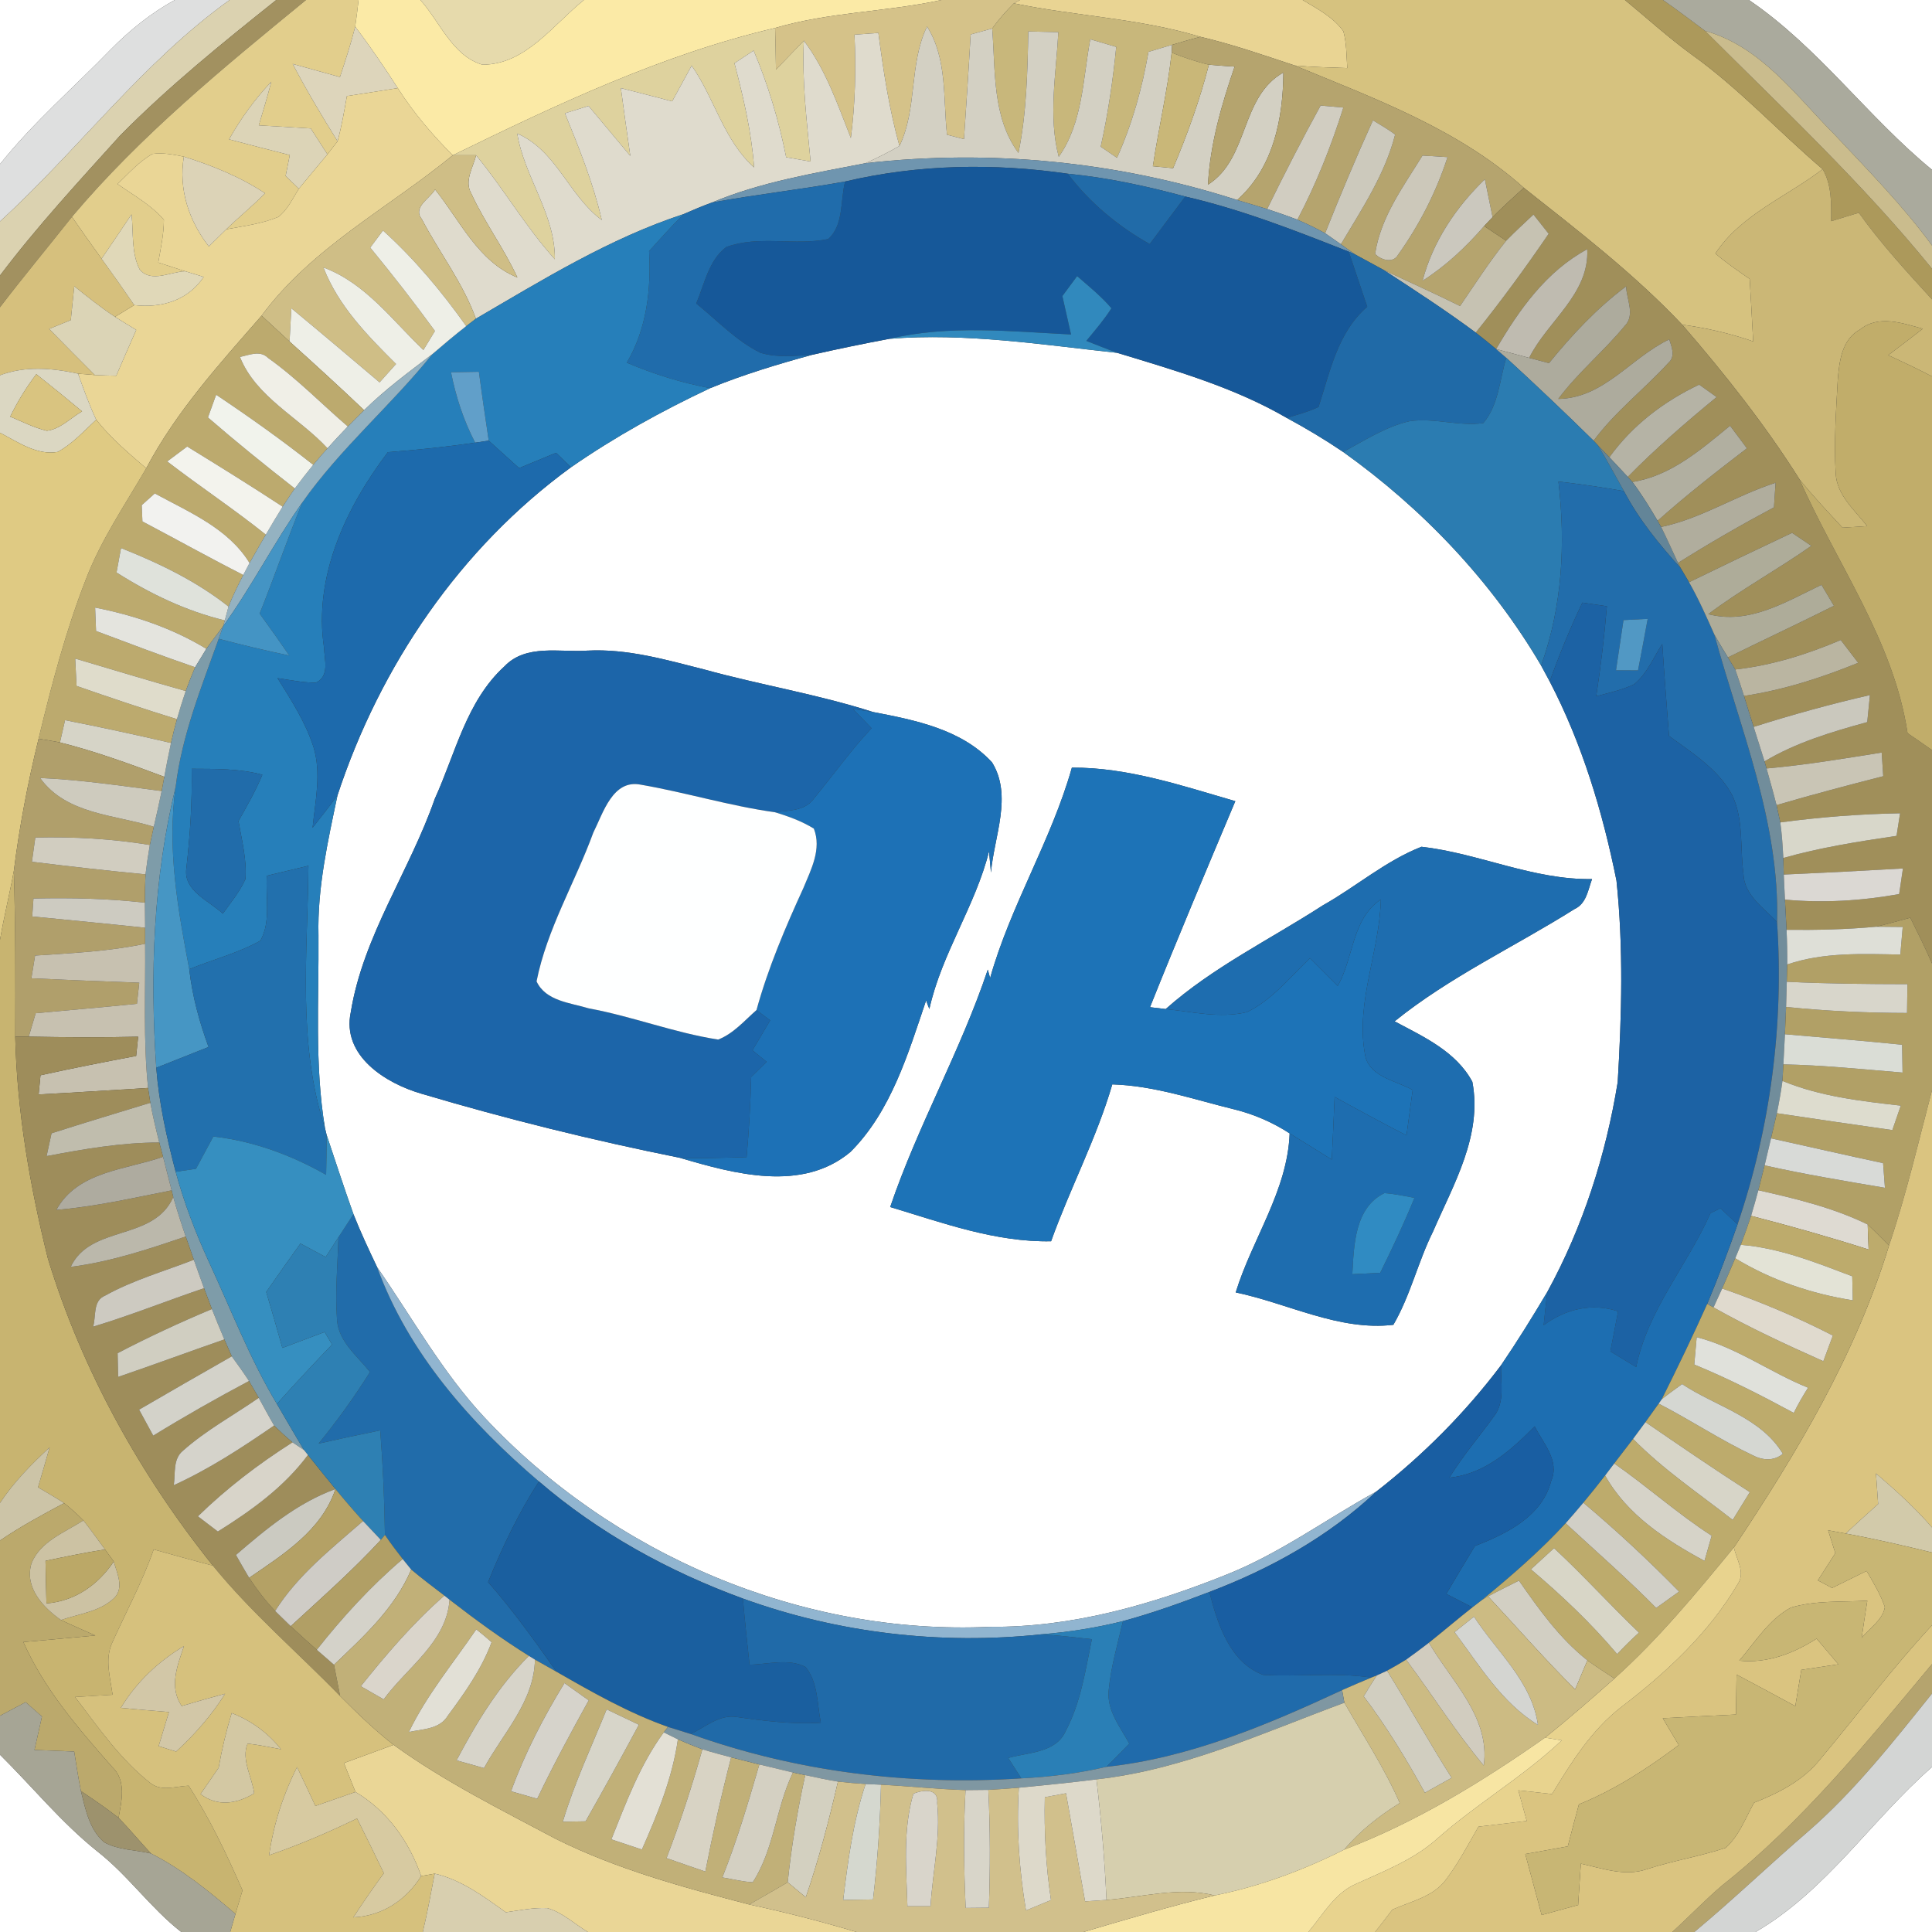 <?xml version="1.0" encoding="UTF-8" ?>
<!DOCTYPE svg PUBLIC "-//W3C//DTD SVG 1.1//EN" "http://www.w3.org/Graphics/SVG/1.1/DTD/svg11.dtd">
<svg width="250pt" height="250pt" viewBox="0 0 250 250" version="1.1" xmlns="http://www.w3.org/2000/svg">
<rect x="0" y="0" width="250" height="250" fill="#333333" stroke="none"/>
<g id="#ffffffff">
<path fill="#ffffff" opacity="1.00" d=" M 0.00 0.00 L 22.62 0.00 C 19.56 1.68 16.82 3.88 14.37 6.36 C 9.57 11.31 4.31 15.83 0.00 21.24 L 0.00 0.00 Z" />
<path fill="#ffffff" opacity="1.00" d=" M 226.31 0.00 L 250.00 0.00 L 250.00 21.97 C 241.65 15.12 235.29 6.10 226.31 0.00 Z" />
<path fill="#ffffff" opacity="1.00" d=" M 115.10 43.84 C 124.96 43.05 134.80 44.60 144.58 45.66 C 152.07 47.94 159.69 50.12 166.51 54.08 C 169.01 55.43 171.45 56.89 173.80 58.48 C 184.08 65.81 193.02 75.21 199.42 86.12 C 199.70 86.63 200.25 87.66 200.53 88.18 C 204.73 96.24 207.38 105.06 209.17 113.94 C 210.08 122.59 209.85 131.36 209.33 140.03 C 207.80 149.48 204.83 158.75 200.23 167.16 C 198.32 170.38 196.34 173.57 194.23 176.67 C 189.61 182.80 184.14 188.30 178.09 193.01 C 171.60 196.57 165.59 201.03 158.67 203.77 C 148.95 207.67 138.66 210.60 128.11 210.51 C 103.71 211.64 79.25 201.16 62.65 183.37 C 57.20 177.52 53.33 170.49 48.80 163.97 C 47.72 161.71 46.66 159.45 45.74 157.12 C 44.52 153.71 43.41 150.27 42.26 146.84 L 42.05 145.97 C 40.69 137.73 41.28 129.33 41.21 121.02 C 41.06 114.88 42.42 108.88 43.67 102.92 C 49.19 86.14 59.54 70.92 73.88 60.47 C 79.56 56.53 85.64 53.17 91.89 50.23 C 96.17 48.48 100.60 47.14 105.06 45.92 C 108.39 45.16 111.74 44.47 115.10 43.84 M 65.27 86.23 C 60.35 90.72 58.93 97.52 56.26 103.37 C 53.01 112.72 46.99 121.09 45.39 130.98 C 44.20 136.62 49.91 140.19 54.55 141.53 C 65.55 144.80 76.73 147.56 87.97 149.82 C 95.03 151.90 103.78 154.31 110.05 149.06 C 115.32 143.79 117.51 136.33 119.84 129.45 C 119.96 129.82 120.10 130.19 120.26 130.56 C 121.85 123.38 126.21 117.25 127.98 110.16 C 128.06 111.07 128.14 111.99 128.23 112.90 C 128.63 108.26 131.05 102.97 128.37 98.65 C 124.44 94.37 118.42 93.18 112.95 92.13 C 105.80 89.83 98.36 88.63 91.13 86.63 C 86.17 85.37 81.18 83.92 76.00 84.19 C 72.41 84.44 68.06 83.30 65.27 86.23 M 138.70 99.33 C 136.05 108.74 130.76 117.16 128.12 126.56 C 128.02 126.19 127.92 125.83 127.82 125.47 C 124.30 135.99 118.75 145.69 115.19 156.19 C 121.97 158.23 128.83 160.76 136.01 160.62 C 138.46 153.78 141.89 147.31 143.93 140.32 C 149.37 140.48 154.54 142.29 159.78 143.57 C 162.30 144.20 164.70 145.24 166.88 146.66 C 166.61 154.08 162.03 160.31 159.90 167.24 C 166.66 168.65 173.29 172.26 180.30 171.43 C 182.51 167.64 183.48 163.29 185.43 159.37 C 188.09 153.23 191.84 146.94 190.52 139.98 C 188.41 136.05 184.21 134.16 180.46 132.16 C 187.59 126.40 196.01 122.50 203.73 117.64 C 205.29 116.93 205.48 115.17 206.01 113.75 C 198.40 113.88 191.39 110.42 183.94 109.57 C 179.30 111.39 175.49 114.73 171.18 117.15 C 164.36 121.56 156.94 125.15 150.84 130.57 C 150.33 130.51 149.32 130.39 148.81 130.33 C 152.38 121.40 156.12 112.53 159.85 103.67 C 152.95 101.67 145.95 99.29 138.70 99.33 Z" />
<path fill="#ffffff" opacity="1.00" d=" M 0.00 227.06 C 4.19 231.21 7.93 235.82 12.55 239.53 C 16.55 242.64 19.46 246.88 23.45 250.00 L 0.00 250.00 L 0.00 227.06 Z" />
<path fill="#ffffff" opacity="1.00" d=" M 227.16 250.00 C 236.33 244.68 242.14 235.52 250.00 228.65 L 250.00 250.00 L 227.16 250.00 Z" />
</g>
<g id="#dedfdfff">
<path fill="#dedfdf" opacity="1.00" d=" M 22.62 0.00 L 29.71 0.00 C 18.43 8.09 10.16 19.36 0.00 28.65 L 0.00 21.24 C 4.31 15.83 9.57 11.31 14.37 6.36 C 16.82 3.88 19.56 1.68 22.62 0.00 Z" />
</g>
<g id="#dbd2b0ff">
<path fill="#dbd2b0" opacity="1.00" d=" M 29.71 0.00 L 35.75 0.00 C 28.78 5.55 21.83 11.18 15.56 17.52 C 10.23 23.43 4.80 29.29 0.00 35.65 L 0.00 28.65 C 10.16 19.36 18.43 8.09 29.71 0.00 Z" />
</g>
<g id="#a29160ff">
<path fill="#a29160" opacity="1.00" d=" M 35.75 0.00 L 39.60 0.00 C 28.96 8.71 18.20 17.51 9.31 28.06 C 6.21 31.97 3.03 35.80 0.00 39.76 L 0.00 35.65 C 4.80 29.29 10.23 23.43 15.56 17.52 C 21.83 11.18 28.78 5.55 35.75 0.00 Z" />
</g>
<g id="#e2ce8cff">
<path fill="#e2ce8c" opacity="1.00" d=" M 39.60 0.00 L 46.40 0.00 C 46.27 1.16 46.13 2.31 45.96 3.46 C 45.41 5.66 44.70 7.82 43.99 9.97 C 41.95 9.40 39.91 8.83 37.87 8.27 C 39.66 11.69 41.64 15.00 43.68 18.28 C 43.35 18.70 42.70 19.55 42.37 19.97 C 41.65 18.86 40.93 17.74 40.21 16.62 C 37.97 16.49 35.73 16.35 33.49 16.22 C 34.06 14.35 34.61 12.47 35.11 10.57 C 32.98 12.82 31.16 15.33 29.64 18.03 C 32.25 18.73 34.87 19.40 37.50 20.06 C 37.32 20.96 37.14 21.87 36.96 22.77 C 37.39 23.18 38.25 24.01 38.67 24.42 C 37.87 25.68 37.23 27.13 36.02 28.07 C 33.88 28.96 31.55 29.25 29.28 29.67 C 30.92 28.08 32.70 26.64 34.30 25.01 C 31.08 22.88 27.47 21.42 23.79 20.27 C 22.45 20.01 21.08 19.72 19.71 19.92 C 17.98 20.92 16.64 22.44 15.21 23.81 C 17.26 25.26 19.55 26.51 21.21 28.44 C 21.20 30.31 20.80 32.14 20.48 33.97 C 21.64 34.35 22.79 34.73 23.95 35.10 C 22.06 35.15 19.60 36.64 18.09 34.90 C 16.96 32.72 17.29 30.11 17.02 27.74 C 15.75 29.66 14.44 31.57 13.14 33.48 C 11.84 31.69 10.57 29.88 9.31 28.06 C 18.20 17.51 28.96 8.71 39.60 0.00 Z" />
</g>
<g id="#fbeaa6ff">
<path fill="#fbeaa6" opacity="1.00" d=" M 46.40 0.00 L 54.40 0.00 C 56.94 2.83 58.52 7.21 62.42 8.37 C 68.02 8.37 71.57 3.19 75.56 0.00 L 121.82 0.00 C 114.70 1.55 107.32 1.55 100.30 3.62 C 85.68 7.05 72.02 13.54 58.59 20.09 C 55.93 17.44 53.49 14.57 51.47 11.40 C 49.72 8.69 47.92 6.02 45.96 3.46 C 46.13 2.31 46.27 1.16 46.40 0.00 Z" />
</g>
<g id="#e6daacff">
<path fill="#e6daac" opacity="1.00" d=" M 54.40 0.00 L 75.56 0.00 C 71.57 3.19 68.02 8.37 62.42 8.37 C 58.52 7.21 56.94 2.83 54.40 0.00 Z" />
</g>
<g id="#d5c289ff">
<path fill="#d5c289" opacity="1.00" d=" M 121.82 0.00 L 131.99 0.00 L 131.20 0.43 C 130.18 1.44 129.23 2.52 128.39 3.69 C 127.46 3.95 126.53 4.21 125.60 4.46 C 125.35 8.98 125.04 13.49 124.74 18.00 C 124.19 17.86 123.09 17.57 122.54 17.43 C 122.03 12.73 122.59 7.60 119.96 3.43 C 117.60 8.30 118.74 14.02 116.39 18.89 C 115.05 14.10 114.31 9.18 113.66 4.26 C 112.63 4.34 111.60 4.41 110.57 4.49 C 110.78 8.95 110.67 13.43 110.10 17.86 C 108.39 13.52 106.86 9.03 104.02 5.26 C 102.82 6.51 101.61 7.76 100.41 9.01 C 100.39 7.21 100.34 5.42 100.30 3.62 C 107.32 1.55 114.70 1.55 121.82 0.00 Z" />
</g>
<g id="#e9d493ff">
<path fill="#e9d493" opacity="1.00" d=" M 131.99 0.00 L 168.56 0.00 C 170.45 1.13 172.52 2.21 173.83 4.04 C 174.26 5.59 174.22 7.21 174.34 8.81 C 172.07 8.73 169.81 8.68 167.55 8.48 C 163.51 7.14 159.47 5.73 155.32 4.76 C 147.46 2.38 139.21 2.09 131.20 0.43 L 131.99 0.00 Z" />
</g>
<g id="#d6c27fff">
<path fill="#d6c27f" opacity="1.00" d=" M 168.56 0.00 L 210.27 0.00 C 213.14 2.36 215.89 4.87 218.90 7.06 C 225.03 11.44 230.13 17.02 235.85 21.89 C 231.20 25.46 225.29 27.76 221.97 32.80 C 223.36 34.01 224.90 35.04 226.41 36.10 C 226.58 38.80 226.71 41.49 226.86 44.18 C 223.88 43.14 220.79 42.44 217.67 42.01 C 211.45 35.43 204.26 29.90 197.18 24.30 C 188.72 16.71 177.89 12.76 167.55 8.48 C 169.81 8.68 172.07 8.73 174.34 8.81 C 174.22 7.21 174.26 5.59 173.83 4.04 C 172.52 2.21 170.45 1.13 168.56 0.00 Z" />
</g>
<g id="#ac995bff">
<path fill="#ac995b" opacity="1.00" d=" M 210.27 0.00 L 215.19 0.00 C 217.04 1.28 218.82 2.65 220.63 3.99 C 230.66 14.02 241.04 23.73 250.00 34.77 L 250.00 38.74 C 246.70 35.13 243.38 31.52 240.53 27.53 C 239.33 27.89 238.14 28.25 236.95 28.62 C 236.97 26.34 237.04 23.93 235.85 21.89 C 230.13 17.02 225.03 11.44 218.90 7.06 C 215.89 4.87 213.14 2.36 210.27 0.00 Z" />
</g>
<g id="#aaaa9dff">
<path fill="#aaaa9d" opacity="1.00" d=" M 215.19 0.00 L 226.31 0.00 C 235.29 6.10 241.65 15.12 250.00 21.97 L 250.00 31.77 C 246.27 26.65 241.81 22.13 237.49 17.52 C 232.39 12.41 227.93 6.04 220.63 3.99 C 218.82 2.65 217.04 1.28 215.19 0.00 Z" />
</g>
<g id="#c8b77bff">
<path fill="#c8b77b" opacity="1.00" d=" M 128.39 3.69 C 129.23 2.52 130.18 1.44 131.20 0.43 C 139.21 2.09 147.46 2.38 155.32 4.76 C 154.09 5.09 152.88 5.43 151.67 5.80 C 150.65 6.10 149.63 6.40 148.61 6.71 C 147.80 11.43 146.50 16.05 144.54 20.42 C 144.02 20.06 142.96 19.34 142.43 18.98 C 143.38 14.72 144.01 10.40 144.44 6.07 C 143.32 5.74 142.20 5.41 141.08 5.08 C 140.13 10.19 140.11 15.93 137.00 20.29 C 135.62 15.06 136.67 9.50 136.95 4.16 C 135.65 4.13 134.36 4.10 133.06 4.07 C 132.96 9.33 132.84 14.62 131.79 19.79 C 128.36 15.15 128.83 9.14 128.39 3.69 Z" />
</g>
<g id="#ddd5bbff">
<path fill="#ddd5bb" opacity="1.00" d=" M 43.99 9.97 C 44.70 7.82 45.41 5.66 45.96 3.46 C 47.92 6.02 49.72 8.69 51.47 11.40 C 49.28 11.76 47.08 12.09 44.89 12.43 C 44.54 14.39 44.21 16.36 43.68 18.28 C 41.64 15.00 39.66 11.69 37.87 8.27 C 39.91 8.83 41.95 9.40 43.99 9.97 Z" />
</g>
<g id="#ded29eff">
<path fill="#ded29e" opacity="1.00" d=" M 58.59 20.09 C 72.02 13.54 85.68 7.05 100.30 3.62 C 100.34 5.42 100.39 7.21 100.41 9.01 C 101.61 7.76 102.82 6.51 104.02 5.26 C 103.75 10.49 104.41 15.70 104.89 20.90 C 103.83 20.72 102.78 20.53 101.73 20.35 C 100.79 15.62 99.40 10.99 97.52 6.54 C 96.90 6.95 95.66 7.77 95.04 8.18 C 96.20 12.61 97.25 17.09 97.58 21.67 C 93.63 18.12 92.47 12.73 89.50 8.49 C 88.66 10.03 87.82 11.57 86.98 13.11 C 84.77 12.53 82.55 11.96 80.34 11.40 C 80.73 14.33 81.14 17.25 81.56 20.17 C 79.76 18.02 77.96 15.86 76.16 13.71 C 75.40 13.94 73.87 14.42 73.10 14.66 C 74.94 19.17 76.77 23.71 77.87 28.47 C 73.58 25.30 72.02 19.48 66.93 17.28 C 67.85 22.94 71.85 27.68 71.80 33.55 C 68.02 29.36 65.19 24.44 61.61 20.09 C 60.61 20.09 59.60 20.09 58.59 20.09 Z" />
</g>
<g id="#dfdbcdff">
<path fill="#dfdbcd" opacity="1.00" d=" M 110.57 4.49 C 111.60 4.41 112.63 4.34 113.66 4.26 C 114.31 9.18 115.05 14.10 116.39 18.89 C 114.96 19.71 113.49 20.45 111.99 21.12 C 105.28 22.43 98.46 23.54 92.12 26.21 C 90.89 26.66 89.67 27.17 88.47 27.70 C 78.86 30.85 70.26 36.18 61.58 41.24 C 59.91 36.60 56.86 32.69 54.59 28.37 C 53.34 26.82 55.59 25.73 56.30 24.52 C 59.54 28.56 61.87 33.84 66.95 35.91 C 65.22 32.14 62.71 28.79 60.98 25.03 C 60.05 23.41 61.22 21.68 61.61 20.09 C 65.19 24.44 68.02 29.36 71.80 33.55 C 71.85 27.68 67.85 22.94 66.93 17.28 C 72.02 19.48 73.58 25.30 77.87 28.47 C 76.77 23.71 74.94 19.17 73.10 14.66 C 73.87 14.42 75.40 13.94 76.16 13.71 C 77.96 15.86 79.76 18.02 81.56 20.17 C 81.14 17.25 80.73 14.33 80.34 11.40 C 82.55 11.96 84.77 12.53 86.98 13.11 C 87.82 11.57 88.66 10.03 89.50 8.49 C 92.47 12.73 93.63 18.12 97.58 21.67 C 97.25 17.09 96.20 12.61 95.04 8.18 C 95.66 7.77 96.90 6.95 97.52 6.54 C 99.40 10.99 100.79 15.62 101.73 20.35 C 102.78 20.53 103.83 20.72 104.89 20.90 C 104.41 15.70 103.75 10.49 104.02 5.26 C 106.86 9.03 108.39 13.52 110.10 17.86 C 110.67 13.43 110.78 8.95 110.57 4.49 Z" />
</g>
<g id="#d3d0c3ff">
<path fill="#d3d0c3" opacity="1.00" d=" M 116.39 18.89 C 118.74 14.02 117.60 8.30 119.96 3.43 C 122.59 7.60 122.03 12.73 122.54 17.43 C 123.09 17.57 124.19 17.86 124.74 18.00 C 125.04 13.49 125.35 8.98 125.60 4.46 C 126.53 4.21 127.46 3.95 128.39 3.69 C 128.83 9.14 128.36 15.15 131.79 19.79 C 132.84 14.62 132.96 9.33 133.06 4.07 C 134.36 4.10 135.65 4.13 136.95 4.16 C 136.67 9.50 135.62 15.06 137.00 20.29 C 140.11 15.93 140.13 10.19 141.08 5.08 C 142.20 5.41 143.32 5.74 144.44 6.07 C 144.01 10.40 143.38 14.72 142.43 18.98 C 142.96 19.34 144.02 20.06 144.54 20.42 C 146.50 16.05 147.80 11.43 148.61 6.71 C 149.63 6.40 150.65 6.10 151.67 5.80 L 151.61 6.81 C 151.08 11.75 149.92 16.60 149.18 21.51 C 149.83 21.57 151.14 21.70 151.80 21.76 C 153.64 17.41 155.25 12.95 156.43 8.37 C 157.54 8.47 158.65 8.55 159.76 8.62 C 158.06 13.57 156.59 18.64 156.31 23.90 C 161.68 20.47 160.44 12.56 166.07 9.38 C 166.03 15.37 164.77 21.74 160.08 25.88 C 144.60 20.90 128.14 19.28 111.99 21.12 C 113.49 20.45 114.96 19.71 116.39 18.89 Z" />
</g>
<g id="#cabc8dff">
<path fill="#cabc8d" opacity="1.00" d=" M 220.63 3.99 C 227.93 6.04 232.39 12.41 237.49 17.52 C 241.81 22.13 246.27 26.65 250.00 31.77 L 250.00 34.77 C 241.04 23.73 230.66 14.02 220.63 3.99 Z" />
</g>
<g id="#b5a46eff">
<path fill="#b5a46e" opacity="1.00" d=" M 151.67 5.80 C 152.88 5.43 154.09 5.09 155.32 4.76 C 159.47 5.73 163.51 7.14 167.55 8.48 C 177.89 12.76 188.72 16.71 197.18 24.30 C 195.81 25.54 194.44 26.79 193.14 28.10 C 192.81 26.46 192.48 24.83 192.14 23.20 C 188.39 26.83 185.42 31.25 184.08 36.33 C 187.10 34.41 189.71 31.95 192.05 29.25 C 192.99 29.89 193.94 30.52 194.90 31.15 C 192.74 33.84 190.88 36.75 188.93 39.60 C 185.67 37.97 182.33 36.50 179.04 34.93 C 177.79 34.25 176.54 33.57 175.29 32.89 C 174.85 32.57 173.95 31.93 173.51 31.61 C 176.20 27.08 179.22 22.57 180.53 17.41 C 179.62 16.73 178.63 16.16 177.66 15.57 C 175.47 20.39 173.43 25.27 171.47 30.18 C 170.30 29.53 169.10 28.95 167.88 28.43 C 170.32 23.79 172.25 18.92 173.83 13.92 C 173.09 13.86 171.62 13.72 170.89 13.66 C 168.47 18.06 166.18 22.54 163.97 27.05 C 162.67 26.65 161.38 26.26 160.08 25.88 C 164.77 21.74 166.03 15.37 166.07 9.38 C 160.44 12.56 161.68 20.47 156.31 23.90 C 156.59 18.64 158.06 13.57 159.76 8.62 C 158.65 8.55 157.54 8.47 156.43 8.37 C 154.79 7.99 153.18 7.44 151.61 6.81 L 151.67 5.80 M 184.07 20.13 C 181.60 24.13 178.65 28.09 177.94 32.86 C 178.68 33.64 180.27 34.13 180.91 32.97 C 183.66 29.11 185.85 24.85 187.31 20.33 C 186.50 20.28 184.88 20.18 184.07 20.13 Z" />
<path fill="#b5a46e" opacity="1.00" d=" M 222.88 243.94 C 233.23 235.76 241.59 225.41 250.00 215.33 L 250.00 219.15 C 244.99 225.39 240.02 231.72 233.97 236.99 C 229.00 241.27 224.28 245.81 219.25 250.00 L 216.39 250.00 C 218.58 248.01 220.62 245.86 222.88 243.94 Z" />
</g>
<g id="#c9b778ff">
<path fill="#c9b778" opacity="1.00" d=" M 151.61 6.81 C 153.18 7.44 154.79 7.99 156.43 8.37 C 155.25 12.95 153.64 17.41 151.80 21.76 C 151.14 21.70 149.83 21.57 149.18 21.51 C 149.92 16.60 151.08 11.75 151.61 6.81 Z" />
</g>
<g id="#dcd4b7ff">
<path fill="#dcd4b7" opacity="1.00" d=" M 29.64 18.03 C 31.16 15.33 32.98 12.82 35.11 10.57 C 34.61 12.47 34.06 14.35 33.49 16.22 C 35.73 16.35 37.97 16.49 40.21 16.62 C 40.93 17.74 41.65 18.86 42.37 19.97 C 41.14 21.46 39.89 22.92 38.67 24.42 C 38.25 24.01 37.39 23.18 36.96 22.77 C 37.14 21.87 37.32 20.96 37.50 20.06 C 34.87 19.40 32.25 18.73 29.64 18.03 Z" />
</g>
<g id="#ead696ff">
<path fill="#ead696" opacity="1.00" d=" M 51.47 11.40 C 53.49 14.57 55.93 17.44 58.59 20.09 C 50.26 26.93 40.38 32.00 33.85 40.85 C 28.42 47.07 22.80 53.24 18.92 60.60 C 16.64 58.64 14.31 56.68 12.45 54.31 C 11.54 52.38 10.82 50.36 10.10 48.35 C 10.64 48.40 11.73 48.49 12.27 48.53 C 13.20 48.58 14.12 48.60 15.04 48.62 C 15.89 46.63 16.76 44.66 17.63 42.69 C 16.71 42.14 15.79 41.57 14.88 41.00 C 15.71 40.49 16.54 39.98 17.37 39.48 C 20.90 39.89 24.31 38.89 26.36 35.83 C 25.76 35.65 24.55 35.28 23.95 35.10 C 22.79 34.73 21.64 34.35 20.48 33.97 C 20.80 32.14 21.20 30.31 21.21 28.44 C 19.55 26.51 17.26 25.26 15.21 23.81 C 16.64 22.44 17.98 20.92 19.71 19.92 C 21.08 19.72 22.45 20.01 23.79 20.27 C 23.09 24.50 24.44 28.56 27.02 31.89 C 27.77 31.15 28.52 30.41 29.28 29.67 C 31.55 29.25 33.88 28.96 36.02 28.07 C 37.23 27.13 37.87 25.68 38.67 24.42 C 39.89 22.92 41.14 21.46 42.37 19.97 C 42.70 19.55 43.35 18.70 43.68 18.28 C 44.21 16.36 44.54 14.39 44.89 12.43 C 47.08 12.09 49.28 11.76 51.47 11.40 Z" />
<path fill="#ead696" opacity="1.00" d=" M 44.50 228.14 C 46.65 227.36 48.79 226.57 50.93 225.78 C 57.50 230.54 64.80 234.16 71.94 237.96 C 79.85 241.90 88.43 244.23 96.95 246.44 C 101.62 247.44 106.25 248.63 110.83 250.00 L 76.07 250.00 C 74.34 248.97 72.80 247.47 70.83 246.91 C 69.02 246.82 67.23 247.21 65.45 247.45 C 62.61 245.42 59.72 243.25 56.25 242.45 C 55.82 242.53 54.94 242.68 54.50 242.76 C 52.93 238.27 50.13 234.34 46.00 231.88 C 45.50 230.63 45.00 229.39 44.50 228.14 Z" />
</g>
<g id="#d1cdc1ff">
<path fill="#d1cdc1" opacity="1.00" d=" M 163.97 27.05 C 166.18 22.54 168.47 18.06 170.89 13.66 C 171.62 13.72 173.09 13.86 173.83 13.92 C 172.25 18.92 170.32 23.79 167.88 28.43 C 166.59 27.93 165.28 27.48 163.97 27.05 Z" />
</g>
<g id="#ccc9bcff">
<path fill="#ccc9bc" opacity="1.00" d=" M 177.66 15.57 C 178.63 16.16 179.62 16.73 180.53 17.41 C 179.22 22.57 176.20 27.08 173.51 31.61 C 173.00 31.25 171.98 30.54 171.47 30.18 C 173.43 25.27 175.47 20.39 177.66 15.57 Z" />
</g>
<g id="#cfbe86ff">
<path fill="#cfbe86" opacity="1.00" d=" M 58.59 20.09 C 59.60 20.09 60.61 20.09 61.61 20.09 C 61.22 21.68 60.05 23.41 60.98 25.03 C 62.71 28.79 65.22 32.14 66.95 35.91 C 61.87 33.84 59.54 28.56 56.30 24.52 C 55.59 25.73 53.34 26.82 54.59 28.37 C 56.86 32.69 59.91 36.60 61.58 41.24 C 61.27 41.48 60.64 41.96 60.33 42.20 C 57.16 37.73 53.63 33.51 49.56 29.83 C 49.15 30.39 48.33 31.49 47.91 32.04 C 50.80 35.56 53.60 39.15 56.28 42.83 C 55.90 43.45 55.16 44.68 54.79 45.29 C 50.74 41.44 47.29 36.63 41.86 34.62 C 43.78 39.59 47.55 43.42 51.25 47.10 C 50.54 47.90 49.83 48.69 49.12 49.48 C 45.32 46.27 41.54 43.06 37.70 39.89 C 37.62 41.32 37.54 42.76 37.47 44.19 C 36.26 43.08 35.05 41.97 33.85 40.85 C 40.38 32.00 50.26 26.93 58.59 20.09 Z" />
</g>
<g id="#6f95afff">
<path fill="#6f95af" opacity="1.00" d=" M 111.99 21.12 C 128.14 19.28 144.60 20.90 160.08 25.88 C 161.38 26.26 162.67 26.65 163.97 27.05 C 165.28 27.48 166.59 27.93 167.88 28.43 C 169.10 28.95 170.30 29.53 171.47 30.18 C 171.98 30.54 173.00 31.25 173.51 31.61 C 173.95 31.93 174.85 32.57 175.29 32.89 L 174.53 32.57 C 167.60 29.83 160.65 27.11 153.37 25.43 C 148.38 24.08 143.32 22.98 138.17 22.48 C 128.59 21.09 118.79 21.26 109.36 23.49 C 103.63 24.52 97.84 25.16 92.12 26.21 C 98.46 23.54 105.28 22.43 111.99 21.12 Z" />
</g>
<g id="#ccc8baff">
<path fill="#ccc8ba" opacity="1.00" d=" M 184.07 20.13 C 184.88 20.18 186.50 20.28 187.31 20.33 C 185.85 24.85 183.66 29.11 180.91 32.97 C 180.27 34.13 178.68 33.64 177.94 32.86 C 178.65 28.09 181.60 24.13 184.07 20.13 Z" />
</g>
<g id="#dcd3b7ff">
<path fill="#dcd3b7" opacity="1.00" d=" M 23.79 20.27 C 27.47 21.42 31.08 22.88 34.30 25.01 C 32.70 26.64 30.92 28.08 29.28 29.67 C 28.52 30.41 27.77 31.15 27.02 31.89 C 24.44 28.56 23.09 24.50 23.79 20.27 Z" />
</g>
<g id="#165899ff">
<path fill="#165899" opacity="1.00" d=" M 109.36 23.49 C 118.79 21.26 128.59 21.09 138.17 22.48 C 141.01 26.24 144.67 29.27 148.77 31.58 C 150.30 29.53 151.83 27.48 153.37 25.43 C 160.65 27.11 167.60 29.83 174.53 32.57 C 175.32 34.94 176.13 37.31 176.92 39.69 C 173.06 43.05 172.13 48.06 170.62 52.66 C 169.31 53.29 167.89 53.65 166.51 54.08 C 159.69 50.12 152.07 47.94 144.58 45.66 C 143.23 45.17 141.90 44.63 140.57 44.11 C 141.70 42.74 142.86 41.39 143.82 39.89 C 142.50 38.34 140.91 37.06 139.38 35.73 C 138.74 36.59 138.10 37.45 137.47 38.31 C 137.84 39.97 138.22 41.62 138.59 43.28 C 130.77 42.89 122.82 42.02 115.10 43.84 C 111.74 44.47 108.39 45.16 105.06 45.92 C 102.84 46.04 100.53 46.32 98.38 45.64 C 95.23 44.09 92.80 41.45 90.09 39.27 C 91.16 36.76 91.69 33.70 93.97 31.97 C 98.19 30.40 102.83 31.84 107.17 30.93 C 109.20 29.13 108.72 25.92 109.36 23.49 Z" />
</g>
<g id="#216ba8ff">
<path fill="#216ba8" opacity="1.00" d=" M 138.17 22.48 C 143.32 22.98 148.38 24.08 153.37 25.43 C 151.83 27.48 150.30 29.53 148.77 31.58 C 144.67 29.27 141.01 26.24 138.17 22.48 Z" />
</g>
<g id="#cbb776ff">
<path fill="#cbb776" opacity="1.00" d=" M 235.85 21.89 C 237.04 23.93 236.97 26.34 236.95 28.62 C 238.14 28.25 239.33 27.89 240.53 27.53 C 243.38 31.52 246.70 35.13 250.00 38.74 L 250.00 48.71 C 248.14 47.73 246.24 46.84 244.33 45.96 C 245.83 44.84 247.32 43.70 248.81 42.54 C 246.18 41.82 243.10 40.70 240.69 42.64 C 238.30 43.92 237.99 46.84 237.80 49.25 C 237.58 53.25 237.30 57.27 237.54 61.27 C 237.68 64.08 240.01 66.01 241.61 68.08 C 240.54 68.15 239.48 68.22 238.42 68.28 C 236.53 66.24 234.62 64.22 232.87 62.05 C 228.39 54.95 223.16 48.35 217.67 42.01 C 220.79 42.44 223.88 43.14 226.86 44.18 C 226.71 41.49 226.58 38.80 226.41 36.10 C 224.90 35.04 223.36 34.01 221.97 32.80 C 225.29 27.76 231.20 25.46 235.85 21.89 Z" />
</g>
<g id="#206cabff">
<path fill="#206cab" opacity="1.00" d=" M 92.12 26.21 C 97.84 25.16 103.63 24.52 109.36 23.49 C 108.72 25.92 109.20 29.13 107.17 30.93 C 102.83 31.84 98.19 30.40 93.97 31.97 C 91.69 33.70 91.16 36.76 90.09 39.27 C 92.80 41.45 95.23 44.09 98.38 45.64 C 100.53 46.32 102.84 46.04 105.06 45.92 C 100.60 47.14 96.17 48.48 91.89 50.23 C 88.19 49.53 84.57 48.41 81.11 46.93 C 83.68 42.55 84.27 37.48 83.99 32.49 C 85.47 30.87 86.91 29.23 88.47 27.70 C 89.67 27.17 90.89 26.66 92.12 26.21 Z" />
</g>
<g id="#cbc8beff">
<path fill="#cbc8be" opacity="1.00" d=" M 184.08 36.33 C 185.42 31.25 188.39 26.83 192.14 23.20 C 192.48 24.83 192.81 26.46 193.14 28.10 C 192.87 28.38 192.32 28.96 192.05 29.25 C 189.71 31.95 187.10 34.41 184.08 36.33 Z" />
</g>
<g id="#a08f5aff">
<path fill="#a08f5a" opacity="1.00" d=" M 193.14 28.10 C 194.44 26.79 195.81 25.54 197.18 24.30 C 204.26 29.90 211.45 35.43 217.67 42.01 C 223.16 48.35 228.39 54.95 232.87 62.05 C 237.65 72.94 245.03 82.87 246.84 94.87 C 247.90 95.59 248.95 96.32 250.00 97.06 L 250.00 124.67 C 249.14 122.66 248.16 120.71 247.19 118.75 C 245.71 119.15 244.24 119.56 242.76 119.92 C 238.91 120.28 235.04 120.36 231.18 120.32 C 231.11 119.01 231.04 117.71 230.97 116.41 C 235.90 116.87 240.88 116.57 245.75 115.69 C 245.91 114.59 246.07 113.48 246.24 112.38 C 241.10 112.68 235.96 112.94 230.82 113.17 C 230.80 112.63 230.77 111.56 230.76 111.02 C 235.55 109.66 240.49 108.89 245.41 108.16 C 245.56 107.19 245.71 106.21 245.87 105.24 C 240.68 105.33 235.51 105.73 230.37 106.42 C 230.25 105.86 230.00 104.74 229.88 104.18 C 234.46 102.84 239.07 101.62 243.69 100.44 C 243.62 99.42 243.55 98.40 243.49 97.38 C 238.54 98.17 233.58 99.00 228.59 99.44 L 228.33 98.52 C 232.43 96.07 237.04 94.70 241.62 93.44 C 241.74 92.27 241.85 91.11 241.97 89.94 C 236.90 91.10 231.88 92.49 226.92 94.06 C 226.49 92.72 226.08 91.38 225.67 90.05 C 230.77 89.29 235.69 87.70 240.45 85.77 C 239.70 84.79 238.94 83.80 238.19 82.82 C 233.83 84.67 229.27 86.11 224.54 86.63 C 224.30 86.24 223.83 85.46 223.59 85.07 C 228.15 82.82 232.76 80.67 237.31 78.39 C 236.90 77.71 236.10 76.35 235.70 75.68 C 231.12 77.85 226.35 80.87 221.05 79.47 C 225.32 76.26 230.02 73.70 234.39 70.63 C 233.77 70.21 232.52 69.37 231.89 68.95 C 227.44 71.05 222.99 73.18 218.56 75.34 C 218.29 74.89 217.76 73.99 217.49 73.53 L 217.13 72.84 C 221.18 70.29 225.33 67.90 229.55 65.65 C 229.61 64.86 229.71 63.27 229.76 62.47 C 224.71 64.08 220.18 67.10 214.95 68.19 L 214.49 67.39 C 218.19 64.08 222.11 61.03 226.05 58.01 C 225.32 57.04 224.59 56.07 223.87 55.09 C 220.09 58.18 216.22 61.58 211.23 62.37 L 210.63 61.71 C 214.25 58.03 218.15 54.65 222.13 51.38 C 221.57 50.98 220.44 50.17 219.87 49.77 C 215.30 51.94 211.22 55.04 208.25 59.17 C 207.87 58.78 207.12 58.00 206.75 57.60 L 206.21 57.03 C 208.99 53.26 212.74 50.40 215.88 46.96 C 216.84 46.13 216.32 44.91 216.00 43.92 C 211.05 46.26 207.54 51.54 201.64 51.62 C 204.19 48.20 207.52 45.47 210.23 42.18 C 211.64 40.76 210.46 38.73 210.42 37.05 C 206.64 39.88 203.41 43.34 200.44 46.99 C 199.80 46.82 198.51 46.48 197.87 46.31 C 200.24 41.54 205.68 38.06 205.39 32.25 C 200.09 35.10 196.56 40.10 193.60 45.17 C 192.73 44.44 191.85 43.73 190.96 43.04 C 194.28 38.91 197.41 34.63 200.40 30.25 C 199.91 29.63 198.92 28.38 198.43 27.76 C 197.24 28.88 196.04 29.98 194.90 31.15 C 193.94 30.52 192.99 29.89 192.05 29.25 C 192.32 28.96 192.87 28.38 193.14 28.10 Z" />
</g>
<g id="#d6c07dff">
<path fill="#d6c07d" opacity="1.00" d=" M 0.00 39.76 C 3.03 35.80 6.21 31.97 9.31 28.06 C 10.57 29.88 11.84 31.69 13.14 33.48 C 14.58 35.46 15.99 37.46 17.37 39.48 C 16.54 39.98 15.71 40.49 14.88 41.00 C 13.05 39.79 11.33 38.42 9.61 37.04 C 9.46 38.50 9.31 39.96 9.16 41.42 C 8.22 41.80 7.29 42.18 6.36 42.56 C 8.32 44.56 10.29 46.55 12.27 48.53 C 11.73 48.49 10.64 48.40 10.10 48.35 C 6.75 47.63 3.28 47.32 0.00 48.56 L 0.00 39.76 Z" />
</g>
<g id="#e0d8b8ff">
<path fill="#e0d8b8" opacity="1.00" d=" M 13.14 33.48 C 14.44 31.57 15.75 29.66 17.02 27.74 C 17.29 30.11 16.96 32.72 18.09 34.90 C 19.60 36.64 22.06 35.15 23.95 35.10 C 24.55 35.28 25.76 35.65 26.36 35.83 C 24.31 38.89 20.90 39.89 17.37 39.48 C 15.99 37.46 14.58 35.46 13.14 33.48 Z" />
</g>
<g id="#267fbaff">
<path fill="#267fba" opacity="1.00" d=" M 61.58 41.24 C 70.26 36.18 78.86 30.85 88.47 27.70 C 86.91 29.23 85.47 30.87 83.99 32.49 C 84.27 37.48 83.68 42.55 81.11 46.93 C 84.57 48.41 88.19 49.53 91.89 50.23 C 85.64 53.17 79.56 56.53 73.88 60.47 C 73.40 60.00 72.44 59.06 71.96 58.59 C 70.36 59.25 68.77 59.91 67.17 60.57 C 65.86 59.38 64.55 58.20 63.24 57.02 C 62.80 54.05 62.36 51.08 61.97 48.11 C 61.07 48.12 59.27 48.16 58.36 48.17 C 58.99 51.33 59.99 54.42 61.49 57.28 C 57.74 57.83 53.96 58.22 50.19 58.51 C 44.76 65.66 40.54 74.64 41.93 83.81 C 41.98 85.38 42.69 87.49 40.86 88.34 C 39.19 88.33 37.55 88.00 35.91 87.75 C 37.67 90.58 39.52 93.42 40.55 96.62 C 41.62 100.04 40.79 103.64 40.45 107.11 C 41.54 105.72 42.64 104.35 43.67 102.92 C 42.42 108.88 41.06 114.88 41.21 121.02 C 41.28 129.33 40.69 137.73 42.05 145.97 C 38.45 134.99 39.81 123.36 39.91 112.03 C 38.12 112.46 36.32 112.89 34.53 113.32 C 34.34 116.08 35.09 119.23 33.70 121.72 C 30.80 123.34 27.55 124.16 24.49 125.41 C 23.01 117.63 21.60 109.77 22.73 101.82 C 23.54 95.15 26.06 88.93 28.30 82.66 C 31.33 83.46 34.38 84.18 37.44 84.83 C 36.18 83.00 34.90 81.19 33.60 79.40 C 35.51 74.63 37.17 69.77 39.12 65.02 C 44.02 58.04 50.60 52.48 55.93 45.84 C 57.37 44.60 58.83 43.37 60.33 42.20 C 60.64 41.96 61.27 41.48 61.58 41.24 M 24.80 99.48 C 24.89 103.80 24.59 108.11 24.11 112.40 C 23.72 115.30 27.08 116.56 28.83 118.23 C 29.87 116.79 31.02 115.39 31.76 113.76 C 31.95 111.22 31.29 108.73 30.86 106.25 C 31.96 104.29 33.09 102.33 33.95 100.25 C 30.97 99.44 27.85 99.50 24.80 99.48 Z" />
</g>
<g id="#c6c2b2ff">
<path fill="#c6c2b2" opacity="1.00" d=" M 194.90 31.15 C 196.04 29.98 197.24 28.88 198.43 27.76 C 198.92 28.38 199.91 29.63 200.40 30.25 C 197.41 34.63 194.28 38.91 190.96 43.04 C 187.10 40.17 183.06 37.55 179.04 34.93 C 182.33 36.50 185.67 37.97 188.93 39.60 C 190.88 36.75 192.74 33.84 194.90 31.15 Z" />
</g>
<g id="#eeefe7ff">
<path fill="#eeefe7" opacity="1.00" d=" M 49.56 29.83 C 53.63 33.51 57.16 37.73 60.33 42.20 C 58.83 43.37 57.37 44.60 55.93 45.84 C 52.90 48.14 49.83 50.41 47.12 53.08 C 43.95 50.06 40.72 47.12 37.47 44.19 C 37.54 42.76 37.62 41.32 37.70 39.89 C 41.54 43.06 45.32 46.27 49.12 49.48 C 49.83 48.69 50.54 47.90 51.25 47.10 C 47.55 43.42 43.78 39.59 41.86 34.62 C 47.29 36.63 50.74 41.44 54.79 45.29 C 55.16 44.68 55.90 43.45 56.28 42.83 C 53.60 39.15 50.80 35.56 47.91 32.04 C 48.33 31.49 49.15 30.39 49.56 29.83 Z" />
</g>
<g id="#206aa7ff">
<path fill="#206aa7" opacity="1.00" d=" M 174.53 32.57 L 175.29 32.89 C 176.54 33.57 177.79 34.25 179.04 34.93 C 183.06 37.55 187.10 40.17 190.96 43.04 C 191.85 43.73 192.73 44.44 193.60 45.17 C 193.93 45.45 194.58 46.02 194.91 46.30 C 194.06 49.12 193.92 52.42 191.94 54.75 C 188.76 55.19 185.58 54.04 182.40 54.50 C 179.29 55.21 176.58 57.00 173.80 58.48 C 171.45 56.89 169.01 55.43 166.51 54.08 C 167.89 53.65 169.31 53.29 170.62 52.66 C 172.13 48.06 173.06 43.05 176.92 39.69 C 176.13 37.31 175.32 34.94 174.53 32.57 Z" />
</g>
<g id="#bfbbb0ff">
<path fill="#bfbbb0" opacity="1.00" d=" M 193.60 45.17 C 196.56 40.10 200.09 35.10 205.39 32.25 C 205.68 38.06 200.24 41.54 197.87 46.31 C 196.45 45.93 195.02 45.55 193.60 45.17 Z" />
</g>
<g id="#3189bdff">
<path fill="#3189bd" opacity="1.00" d=" M 139.38 35.73 C 140.91 37.06 142.50 38.34 143.82 39.89 C 142.86 41.39 141.70 42.74 140.57 44.11 C 141.90 44.63 143.23 45.17 144.58 45.66 C 134.80 44.60 124.96 43.05 115.10 43.84 C 122.82 42.02 130.77 42.89 138.59 43.28 C 138.22 41.62 137.84 39.97 137.47 38.31 C 138.10 37.45 138.74 36.59 139.38 35.73 Z" />
</g>
<g id="#dbd4b6ff">
<path fill="#dbd4b6" opacity="1.00" d=" M 9.61 37.04 C 11.33 38.42 13.05 39.79 14.88 41.00 C 15.79 41.57 16.71 42.14 17.63 42.69 C 16.76 44.66 15.89 46.63 15.04 48.62 C 14.12 48.60 13.20 48.58 12.27 48.53 C 10.29 46.55 8.32 44.56 6.36 42.56 C 7.29 42.18 8.22 41.80 9.16 41.42 C 9.31 39.96 9.46 38.50 9.61 37.04 Z" />
</g>
<g id="#adab9dff">
<path fill="#adab9d" opacity="1.00" d=" M 200.44 46.99 C 203.41 43.34 206.64 39.88 210.42 37.05 C 210.46 38.73 211.64 40.76 210.23 42.18 C 207.52 45.47 204.19 48.20 201.64 51.62 C 207.54 51.54 211.05 46.26 216.00 43.92 C 216.32 44.91 216.84 46.13 215.88 46.96 C 212.74 50.40 208.99 53.26 206.21 57.03 C 202.51 53.39 198.74 49.81 194.91 46.30 C 194.58 46.02 193.93 45.45 193.60 45.17 C 195.02 45.55 196.45 45.93 197.87 46.31 C 198.51 46.48 199.80 46.82 200.44 46.99 Z" />
</g>
<g id="#bcaa6eff">
<path fill="#bcaa6e" opacity="1.00" d=" M 33.85 40.85 C 35.05 41.97 36.26 43.08 37.47 44.19 C 40.72 47.12 43.95 50.06 47.12 53.08 C 46.40 53.77 45.70 54.48 45.01 55.19 C 41.57 52.23 38.39 48.94 34.68 46.31 C 33.66 45.29 32.25 45.94 31.05 46.19 C 33.13 51.41 38.70 54.02 42.38 58.01 C 41.75 58.71 41.13 59.42 40.53 60.15 C 36.47 56.94 32.26 53.95 27.97 51.08 C 27.62 52.06 27.26 53.04 26.91 54.02 C 30.57 57.19 34.33 60.23 38.15 63.21 C 37.61 63.98 37.08 64.76 36.57 65.56 C 32.50 62.89 28.37 60.33 24.22 57.78 C 23.58 58.26 22.29 59.23 21.64 59.71 C 25.84 62.94 30.26 65.87 34.40 69.18 C 33.69 70.40 32.97 71.62 32.29 72.85 C 29.53 68.35 24.47 66.28 20.03 63.85 C 19.61 64.23 18.77 64.99 18.34 65.37 C 18.37 65.89 18.41 66.94 18.43 67.47 C 22.79 69.77 27.09 72.17 31.48 74.40 C 30.79 75.73 30.13 77.09 29.57 78.49 C 25.40 75.19 20.57 72.87 15.66 70.92 C 15.51 71.71 15.23 73.29 15.08 74.08 C 19.42 76.83 24.08 79.07 29.09 80.28 L 28.87 81.03 C 28.16 82.02 27.40 82.97 26.70 83.96 C 22.29 81.27 17.36 79.62 12.31 78.62 C 12.34 79.38 12.40 80.89 12.43 81.65 C 16.69 83.25 20.95 84.87 25.25 86.34 C 24.82 87.35 24.41 88.38 24.03 89.42 C 19.25 88.07 14.49 86.64 9.73 85.22 C 9.79 86.40 9.85 87.58 9.91 88.76 C 14.22 90.26 18.54 91.72 22.90 93.06 C 22.62 94.08 22.36 95.10 22.13 96.14 C 17.57 95.08 13.01 94.09 8.42 93.19 C 8.25 93.91 7.92 95.35 7.76 96.07 C 6.84 95.89 5.92 95.74 4.99 95.60 C 6.67 88.64 8.49 81.68 11.10 75.00 C 13.06 69.87 16.18 65.32 18.92 60.60 C 22.80 53.24 28.42 47.07 33.85 40.85 Z" />
</g>
<g id="#c1ad6aff">
<path fill="#c1ad6a" opacity="1.00" d=" M 240.69 42.64 C 243.10 40.70 246.18 41.82 248.81 42.54 C 247.32 43.70 245.83 44.84 244.33 45.96 C 246.24 46.84 248.14 47.73 250.00 48.71 L 250.00 97.06 C 248.95 96.32 247.90 95.59 246.84 94.87 C 245.03 82.87 237.65 72.94 232.87 62.05 C 234.62 64.22 236.53 66.24 238.42 68.28 C 239.48 68.22 240.54 68.15 241.61 68.08 C 240.01 66.01 237.68 64.08 237.54 61.27 C 237.30 57.27 237.58 53.25 237.80 49.25 C 237.99 46.84 238.30 43.92 240.69 42.64 Z" />
</g>
<g id="#f0efe7ff">
<path fill="#f0efe7" opacity="1.00" d=" M 31.05 46.19 C 32.25 45.94 33.66 45.29 34.68 46.31 C 38.39 48.94 41.57 52.23 45.01 55.19 C 44.12 56.11 43.24 57.05 42.38 58.01 C 38.70 54.02 33.13 51.41 31.05 46.19 Z" />
</g>
<g id="#94b2c1ff">
<path fill="#94b2c1" opacity="1.00" d=" M 47.12 53.08 C 49.83 50.41 52.90 48.14 55.93 45.84 C 50.60 52.48 44.02 58.04 39.12 65.02 C 35.45 70.20 32.60 75.89 28.87 81.03 L 29.09 80.28 C 29.21 79.83 29.45 78.94 29.57 78.49 C 30.13 77.09 30.79 75.73 31.48 74.40 C 31.68 74.01 32.09 73.24 32.29 72.85 C 32.97 71.62 33.69 70.40 34.40 69.18 C 35.11 67.96 35.83 66.75 36.57 65.56 C 37.08 64.76 37.61 63.98 38.15 63.21 C 38.92 62.17 39.71 61.15 40.53 60.15 C 41.13 59.42 41.75 58.71 42.38 58.01 C 43.24 57.05 44.12 56.11 45.01 55.19 C 45.70 54.48 46.40 53.77 47.12 53.08 Z" />
</g>
<g id="#dbd7c2ff">
<path fill="#dbd7c2" opacity="1.00" d=" M 0.00 48.56 C 3.28 47.32 6.75 47.63 10.10 48.35 C 10.82 50.36 11.54 52.38 12.45 54.31 C 10.86 55.78 9.38 57.44 7.46 58.48 C 4.76 58.95 2.29 57.18 0.00 56.00 L 0.00 48.56 M 1.32 53.91 C 2.88 54.56 4.40 55.35 6.06 55.74 C 7.81 55.53 9.13 54.08 10.62 53.23 C 8.67 51.60 6.69 50.00 4.70 48.42 C 3.39 50.13 2.27 51.97 1.32 53.91 Z" />
</g>
<g id="#2b7cb1ff">
<path fill="#2b7cb1" opacity="1.00" d=" M 194.91 46.30 C 198.74 49.81 202.51 53.39 206.21 57.03 L 206.75 57.60 C 207.95 59.54 209.02 61.56 210.14 63.55 C 207.32 63.05 204.50 62.64 201.66 62.31 C 202.60 70.33 202.17 78.47 199.42 86.12 C 193.02 75.21 184.08 65.81 173.80 58.48 C 176.58 57.00 179.29 55.21 182.40 54.50 C 185.58 54.04 188.76 55.19 191.94 54.75 C 193.92 52.42 194.06 49.12 194.91 46.30 Z" />
</g>
<g id="#619fc9ff">
<path fill="#619fc9" opacity="1.00" d=" M 58.36 48.17 C 59.27 48.16 61.07 48.12 61.97 48.11 C 62.36 51.08 62.80 54.05 63.24 57.02 C 62.80 57.08 61.93 57.21 61.49 57.28 C 59.99 54.42 58.99 51.33 58.36 48.17 Z" />
</g>
<g id="#d9c480ff">
<path fill="#d9c480" opacity="1.00" d=" M 1.32 53.91 C 2.27 51.97 3.39 50.13 4.70 48.42 C 6.69 50.00 8.67 51.60 10.62 53.23 C 9.13 54.08 7.81 55.53 6.06 55.74 C 4.40 55.35 2.88 54.56 1.32 53.91 Z" />
</g>
<g id="#b5b3a5ff">
<path fill="#b5b3a5" opacity="1.00" d=" M 208.25 59.17 C 211.22 55.04 215.30 51.94 219.87 49.77 C 220.44 50.17 221.57 50.98 222.13 51.38 C 218.15 54.65 214.25 58.03 210.63 61.71 C 209.84 60.85 209.04 60.01 208.25 59.17 Z" />
</g>
<g id="#f1f3ecff">
<path fill="#f1f3ec" opacity="1.00" d=" M 27.97 51.08 C 32.26 53.95 36.47 56.94 40.53 60.15 C 39.71 61.15 38.92 62.17 38.15 63.21 C 34.33 60.23 30.57 57.19 26.91 54.02 C 27.26 53.04 27.62 52.06 27.97 51.08 Z" />
</g>
<g id="#dfca83ff">
<path fill="#dfca83" opacity="1.00" d=" M 12.45 54.31 C 14.31 56.68 16.64 58.64 18.92 60.60 C 16.18 65.32 13.06 69.87 11.10 75.00 C 8.49 81.68 6.67 88.64 4.99 95.60 C 3.61 101.24 2.51 106.94 1.79 112.70 C 1.25 115.69 0.51 118.63 0.00 121.62 L 0.00 56.00 C 2.29 57.18 4.76 58.95 7.46 58.48 C 9.38 57.44 10.86 55.78 12.45 54.31 Z" />
</g>
<g id="#b1afa0ff">
<path fill="#b1afa0" opacity="1.00" d=" M 211.23 62.37 C 216.22 61.58 220.09 58.18 223.87 55.09 C 224.59 56.07 225.32 57.04 226.05 58.01 C 222.11 61.03 218.19 64.08 214.49 67.39 C 213.48 65.67 212.43 63.97 211.23 62.37 Z" />
</g>
<g id="#1d6aacff">
<path fill="#1d6aac" opacity="1.00" d=" M 61.49 57.28 C 61.93 57.21 62.80 57.08 63.24 57.02 C 64.55 58.20 65.86 59.38 67.17 60.57 C 68.77 59.91 70.36 59.25 71.96 58.59 C 72.44 59.06 73.40 60.00 73.88 60.47 C 59.54 70.92 49.19 86.14 43.67 102.92 C 42.64 104.35 41.54 105.72 40.45 107.11 C 40.79 103.64 41.62 100.04 40.55 96.62 C 39.52 93.42 37.67 90.58 35.91 87.75 C 37.55 88.00 39.19 88.33 40.86 88.34 C 42.69 87.49 41.98 85.38 41.93 83.81 C 40.54 74.64 44.76 65.66 50.19 58.51 C 53.96 58.22 57.74 57.83 61.49 57.28 Z" />
</g>
<g id="#f3f3edff">
<path fill="#f3f3ed" opacity="1.00" d=" M 21.64 59.71 C 22.29 59.23 23.58 58.26 24.22 57.78 C 28.37 60.33 32.50 62.89 36.57 65.56 C 35.83 66.75 35.11 67.96 34.40 69.18 C 30.26 65.87 25.84 62.94 21.64 59.71 Z" />
</g>
<g id="#638598ff">
<path fill="#638598" opacity="1.00" d=" M 206.75 57.60 C 207.12 58.00 207.87 58.78 208.25 59.17 C 209.04 60.01 209.84 60.85 210.63 61.71 L 211.23 62.37 C 212.43 63.97 213.48 65.67 214.49 67.39 L 214.95 68.19 C 215.72 69.72 216.40 71.29 217.13 72.84 L 217.49 73.53 C 214.71 70.45 212.07 67.23 210.14 63.55 C 209.02 61.56 207.95 59.54 206.75 57.60 Z" />
</g>
<g id="#226dabff">
<path fill="#226dab" opacity="1.00" d=" M 201.66 62.31 C 204.50 62.64 207.32 63.05 210.14 63.55 C 212.07 67.23 214.71 70.45 217.49 73.53 C 217.76 73.99 218.29 74.89 218.56 75.34 C 219.80 77.52 220.82 79.81 221.83 82.10 C 225.18 94.35 230.31 106.36 229.95 119.31 C 228.22 117.48 225.68 115.83 225.60 113.05 C 225.14 109.66 225.66 106.03 224.13 102.87 C 222.32 99.50 218.95 97.44 215.97 95.23 C 215.67 91.26 215.35 87.29 215.10 83.31 C 213.96 85.09 213.12 87.19 211.45 88.55 C 209.90 89.29 208.20 89.64 206.55 90.10 C 207.14 86.23 207.61 82.35 207.93 78.45 C 207.14 78.33 205.55 78.10 204.76 77.98 C 203.17 81.30 201.78 84.71 200.53 88.18 C 200.25 87.66 199.70 86.63 199.42 86.12 C 202.17 78.47 202.60 70.33 201.66 62.31 M 210.08 80.24 C 209.76 82.40 209.44 84.57 209.11 86.73 C 209.83 86.74 211.25 86.75 211.96 86.75 C 212.39 84.53 212.80 82.30 213.21 80.08 C 212.43 80.12 210.86 80.20 210.08 80.24 Z" />
</g>
<g id="#b0ad9dff">
<path fill="#b0ad9d" opacity="1.00" d=" M 214.95 68.19 C 220.18 67.10 224.71 64.08 229.76 62.47 C 229.71 63.27 229.61 64.86 229.55 65.65 C 225.33 67.90 221.18 70.29 217.13 72.84 C 216.40 71.29 215.72 69.72 214.95 68.19 Z" />
</g>
<g id="#f2f2efff">
<path fill="#f2f2ef" opacity="1.00" d=" M 18.34 65.37 C 18.77 64.99 19.61 64.23 20.03 63.85 C 24.47 66.28 29.53 68.35 32.29 72.85 C 32.09 73.24 31.68 74.01 31.48 74.40 C 27.09 72.17 22.79 69.77 18.43 67.47 C 18.41 66.94 18.37 65.89 18.34 65.37 Z" />
</g>
<g id="#4494c4ff">
<path fill="#4494c4" opacity="1.00" d=" M 28.87 81.03 C 32.60 75.89 35.45 70.20 39.12 65.02 C 37.17 69.77 35.51 74.63 33.60 79.40 C 34.90 81.19 36.18 83.00 37.44 84.83 C 34.38 84.18 31.33 83.46 28.30 82.66 C 28.44 82.25 28.73 81.44 28.87 81.03 Z" />
</g>
<g id="#aeac99ff">
<path fill="#aeac99" opacity="1.00" d=" M 218.56 75.34 C 222.99 73.18 227.44 71.05 231.89 68.95 C 232.52 69.37 233.77 70.21 234.39 70.63 C 230.02 73.70 225.32 76.26 221.05 79.47 C 226.35 80.87 231.12 77.85 235.70 75.68 C 236.10 76.35 236.90 77.71 237.31 78.39 C 232.76 80.67 228.15 82.82 223.59 85.07 C 222.99 84.09 222.39 83.10 221.83 82.10 C 220.82 79.81 219.80 77.52 218.56 75.34 Z" />
</g>
<g id="#dfe2dbff">
<path fill="#dfe2db" opacity="1.00" d=" M 15.66 70.92 C 20.57 72.87 25.40 75.19 29.57 78.49 C 29.45 78.94 29.21 79.83 29.09 80.28 C 24.08 79.07 19.42 76.83 15.08 74.08 C 15.23 73.29 15.51 71.71 15.66 70.92 Z" />
</g>
<g id="#1c62a4ff">
<path fill="#1c62a4" opacity="1.00" d=" M 200.53 88.18 C 201.78 84.71 203.17 81.30 204.76 77.98 C 205.55 78.10 207.14 78.33 207.93 78.45 C 207.61 82.35 207.14 86.23 206.55 90.10 C 208.20 89.64 209.90 89.29 211.45 88.55 C 213.12 87.19 213.96 85.09 215.10 83.31 C 215.35 87.29 215.67 91.26 215.97 95.23 C 218.95 97.44 222.32 99.50 224.13 102.87 C 225.66 106.03 225.14 109.66 225.60 113.05 C 225.68 115.83 228.22 117.48 229.95 119.31 C 230.85 132.53 229.10 145.89 224.84 158.43 C 224.28 157.91 223.18 156.87 222.62 156.35 C 222.30 156.51 221.66 156.82 221.34 156.98 C 218.34 163.74 213.22 169.48 211.72 176.90 C 210.61 176.22 209.49 175.55 208.38 174.87 C 208.71 173.15 209.04 171.42 209.38 169.69 C 205.99 168.55 202.58 169.39 199.75 171.48 C 199.90 170.04 200.04 168.59 200.23 167.16 C 204.83 158.75 207.80 149.48 209.33 140.03 C 209.85 131.36 210.08 122.59 209.17 113.94 C 207.38 105.06 204.73 96.24 200.53 88.18 Z" />
</g>
<g id="#e4e4deff">
<path fill="#e4e4de" opacity="1.00" d=" M 12.31 78.62 C 17.36 79.62 22.29 81.27 26.70 83.96 C 26.34 84.56 25.62 85.74 25.25 86.34 C 20.95 84.87 16.69 83.25 12.43 81.65 C 12.40 80.89 12.34 79.38 12.31 78.62 Z" />
</g>
<g id="#5198c4ff">
<path fill="#5198c4" opacity="1.00" d=" M 210.08 80.24 C 210.86 80.20 212.43 80.12 213.21 80.08 C 212.80 82.30 212.39 84.53 211.96 86.75 C 211.25 86.75 209.83 86.74 209.11 86.73 C 209.44 84.57 209.76 82.40 210.08 80.24 Z" />
</g>
<g id="#7e9ca9ff">
<path fill="#7e9ca9" opacity="1.00" d=" M 26.70 83.96 C 27.40 82.97 28.16 82.02 28.87 81.03 C 28.73 81.44 28.44 82.25 28.30 82.66 C 26.06 88.93 23.54 95.15 22.73 101.82 C 19.83 113.68 19.40 126.03 20.22 138.17 C 20.57 142.73 21.57 147.21 22.73 151.63 C 23.80 155.57 25.26 159.41 26.96 163.13 C 29.85 169.34 32.29 175.77 35.83 181.67 C 37.00 183.66 38.14 185.66 39.34 187.64 C 38.97 187.39 38.22 186.89 37.85 186.64 C 37.03 185.95 36.23 185.22 35.47 184.46 C 34.78 183.28 34.14 182.07 33.48 180.88 C 33.17 180.34 32.53 179.25 32.22 178.70 C 31.51 177.61 30.75 176.56 29.99 175.51 C 29.67 174.78 29.35 174.05 29.03 173.32 C 28.47 172.01 27.94 170.70 27.42 169.39 C 27.07 168.49 26.73 167.59 26.40 166.69 C 25.95 165.47 25.52 164.24 25.08 163.01 C 24.73 162.01 24.37 161.00 24.03 160.00 C 23.45 158.31 22.90 156.62 22.42 154.90 L 22.21 154.03 C 21.84 152.58 21.48 151.14 21.10 149.69 C 20.98 149.23 20.74 148.30 20.61 147.84 C 20.18 146.14 19.77 144.42 19.45 142.70 C 19.37 142.22 19.23 141.26 19.16 140.78 C 18.52 134.58 18.84 128.34 18.78 122.12 C 18.78 121.61 18.78 120.57 18.78 120.05 C 18.77 119.24 18.76 117.62 18.75 116.81 C 18.74 115.59 18.77 114.36 18.83 113.14 C 18.98 111.87 19.17 110.60 19.39 109.34 C 19.52 108.75 19.77 107.57 19.90 106.98 C 20.25 105.44 20.61 103.90 20.92 102.36 C 21.00 101.90 21.17 100.98 21.26 100.52 C 21.53 99.05 21.81 97.59 22.13 96.14 C 22.36 95.10 22.62 94.08 22.90 93.06 C 23.25 91.83 23.62 90.62 24.03 89.42 C 24.41 88.38 24.82 87.35 25.25 86.34 C 25.62 85.74 26.34 84.56 26.70 83.96 Z" />
</g>
<g id="#718d9bff">
<path fill="#718d9b" opacity="1.00" d=" M 221.83 82.10 C 222.39 83.10 222.99 84.09 223.59 85.07 C 223.83 85.46 224.30 86.24 224.54 86.63 C 224.94 87.76 225.31 88.90 225.67 90.05 C 226.08 91.38 226.49 92.72 226.92 94.06 C 227.39 95.55 227.87 97.03 228.33 98.52 L 228.59 99.44 C 229.03 101.02 229.48 102.59 229.88 104.18 C 230.00 104.74 230.25 105.86 230.37 106.42 C 230.58 107.94 230.68 109.48 230.76 111.02 C 230.77 111.56 230.80 112.63 230.82 113.17 C 230.86 113.98 230.93 115.60 230.97 116.41 C 231.04 117.71 231.11 119.01 231.18 120.32 C 231.25 121.81 231.28 123.30 231.27 124.80 C 231.25 125.36 231.22 126.48 231.21 127.04 C 231.19 127.85 231.14 129.48 231.12 130.30 C 231.07 131.47 231.02 132.65 230.97 133.83 C 230.90 135.13 230.84 136.43 230.77 137.73 C 230.74 138.26 230.68 139.33 230.65 139.87 C 230.46 141.27 230.21 142.66 229.93 144.05 C 229.68 145.13 229.43 146.22 229.17 147.30 C 228.90 148.47 228.62 149.63 228.34 150.80 C 228.07 151.87 227.81 152.95 227.53 154.02 C 227.23 155.13 226.92 156.23 226.59 157.33 C 226.18 158.59 225.73 159.84 225.26 161.08 C 225.08 161.51 224.72 162.38 224.54 162.82 C 223.98 164.12 223.43 165.43 222.85 166.73 C 222.57 167.34 222.01 168.57 221.73 169.18 L 220.91 168.73 C 222.33 165.34 223.63 161.90 224.84 158.43 C 229.10 145.89 230.85 132.53 229.95 119.31 C 230.31 106.36 225.18 94.35 221.83 82.10 Z" />
</g>
<g id="#bab5a1ff">
<path fill="#bab5a1" opacity="1.00" d=" M 224.54 86.63 C 229.27 86.11 233.83 84.67 238.19 82.82 C 238.94 83.80 239.70 84.79 240.45 85.77 C 235.69 87.70 230.77 89.29 225.67 90.05 C 225.31 88.90 224.94 87.76 224.54 86.63 Z" />
</g>
<g id="#dfdccbff">
<path fill="#dfdccb" opacity="1.00" d=" M 9.73 85.22 C 14.49 86.64 19.25 88.07 24.03 89.42 C 23.62 90.62 23.25 91.83 22.90 93.06 C 18.54 91.72 14.22 90.26 9.91 88.76 C 9.85 87.58 9.79 86.40 9.73 85.22 Z" />
</g>
<g id="#1c65a9ff">
<path fill="#1c65a9" opacity="1.00" d=" M 65.27 86.23 C 68.06 83.30 72.41 84.44 76.00 84.19 C 81.18 83.92 86.17 85.37 91.13 86.63 C 98.36 88.63 105.80 89.83 112.95 92.13 C 112.31 92.03 111.02 91.84 110.37 91.74 C 111.17 92.57 111.98 93.40 112.78 94.23 C 110.10 97.08 107.84 100.28 105.36 103.28 C 104.22 104.96 102.04 104.87 100.25 105.10 C 94.40 104.29 88.74 102.54 82.93 101.54 C 79.28 100.80 78.05 105.21 76.77 107.75 C 74.42 114.19 70.77 120.23 69.43 126.99 C 70.62 129.55 73.80 129.75 76.18 130.48 C 81.83 131.52 87.25 133.64 92.93 134.52 C 94.91 133.75 96.33 132.07 97.89 130.70 C 98.33 131.03 99.22 131.70 99.66 132.04 C 98.90 133.32 98.13 134.62 97.37 135.91 C 97.98 136.40 98.59 136.90 99.20 137.40 C 98.53 138.05 97.86 138.70 97.20 139.36 C 97.12 142.82 96.92 146.28 96.61 149.73 C 93.73 149.81 90.85 149.91 87.97 149.82 C 76.73 147.56 65.55 144.80 54.55 141.53 C 49.91 140.19 44.20 136.62 45.39 130.98 C 46.99 121.09 53.01 112.72 56.26 103.37 C 58.93 97.52 60.35 90.72 65.27 86.23 Z" />
</g>
<g id="#cac8bdff">
<path fill="#cac8bd" opacity="1.00" d=" M 226.92 94.06 C 231.88 92.49 236.90 91.10 241.97 89.94 C 241.85 91.11 241.74 92.27 241.62 93.44 C 237.04 94.70 232.43 96.07 228.33 98.52 C 227.87 97.03 227.39 95.55 226.92 94.06 Z" />
</g>
<g id="#1d71b6ff">
<path fill="#1d71b6" opacity="1.00" d=" M 110.37 91.74 C 111.02 91.84 112.31 92.03 112.95 92.13 C 118.42 93.18 124.44 94.37 128.37 98.65 C 131.05 102.97 128.63 108.26 128.23 112.90 C 128.14 111.99 128.06 111.07 127.98 110.16 C 126.21 117.25 121.85 123.38 120.26 130.56 C 120.10 130.19 119.96 129.82 119.84 129.45 C 117.51 136.33 115.32 143.79 110.05 149.06 C 103.78 154.31 95.03 151.90 87.97 149.82 C 90.85 149.91 93.73 149.81 96.61 149.73 C 96.92 146.28 97.12 142.82 97.20 139.36 C 97.86 138.70 98.53 138.05 99.20 137.40 C 98.59 136.90 97.98 136.40 97.37 135.91 C 98.13 134.62 98.90 133.32 99.66 132.04 C 99.22 131.70 98.33 131.03 97.89 130.70 C 99.39 125.25 101.61 120.04 103.96 114.91 C 104.95 112.51 106.35 109.86 105.31 107.22 C 103.75 106.26 102.01 105.62 100.25 105.10 C 102.04 104.87 104.22 104.96 105.36 103.28 C 107.84 100.28 110.10 97.08 112.78 94.23 C 111.98 93.40 111.17 92.57 110.37 91.74 Z" />
</g>
<g id="#d6d4c7ff">
<path fill="#d6d4c7" opacity="1.00" d=" M 8.42 93.19 C 13.01 94.09 17.57 95.08 22.13 96.14 C 21.81 97.59 21.53 99.05 21.26 100.52 C 16.82 98.86 12.36 97.22 7.76 96.07 C 7.92 95.35 8.25 93.91 8.42 93.19 Z" />
</g>
<g id="#b09f6bff">
<path fill="#b09f6b" opacity="1.00" d=" M 4.99 95.60 C 5.92 95.74 6.84 95.89 7.76 96.07 C 12.36 97.22 16.82 98.86 21.26 100.52 C 21.17 100.98 21.00 101.90 20.92 102.36 C 15.69 101.69 10.46 100.90 5.19 100.67 C 8.58 105.39 14.82 105.41 19.90 106.98 C 19.77 107.57 19.52 108.75 19.39 109.34 C 14.49 108.53 9.53 108.26 4.57 108.38 C 4.42 109.42 4.27 110.46 4.13 111.51 C 9.02 112.12 13.92 112.67 18.83 113.14 C 18.77 114.36 18.74 115.59 18.75 116.81 C 13.96 116.26 9.14 116.16 4.33 116.27 C 4.29 116.85 4.21 118.01 4.17 118.59 C 9.04 119.07 13.92 119.53 18.78 120.05 C 18.78 120.57 18.78 121.61 18.78 122.12 C 14.10 123.12 9.30 123.33 4.54 123.65 C 4.38 124.63 4.22 125.61 4.06 126.59 C 8.72 126.81 13.37 127.00 18.02 127.16 C 17.95 127.84 17.79 129.21 17.72 129.89 C 13.36 130.34 8.99 130.70 4.62 131.11 C 4.39 131.87 3.95 133.38 3.72 134.14 C 3.28 134.14 2.41 134.15 1.97 134.15 C 2.00 127.00 2.01 119.85 1.79 112.70 C 2.51 106.94 3.61 101.24 4.99 95.60 Z" />
</g>
<g id="#c9c5b5ff">
<path fill="#c9c5b5" opacity="1.00" d=" M 228.59 99.44 C 233.58 99.00 238.54 98.17 243.49 97.38 C 243.55 98.40 243.62 99.42 243.69 100.44 C 239.07 101.62 234.46 102.84 229.88 104.18 C 229.48 102.59 229.03 101.02 228.59 99.44 Z" />
</g>
<g id="#216caaff">
<path fill="#216caa" opacity="1.00" d=" M 24.80 99.48 C 27.85 99.50 30.97 99.44 33.95 100.25 C 33.09 102.33 31.96 104.29 30.86 106.25 C 31.29 108.73 31.95 111.22 31.76 113.76 C 31.02 115.39 29.87 116.79 28.83 118.23 C 27.08 116.56 23.72 115.30 24.11 112.40 C 24.59 108.11 24.89 103.80 24.80 99.48 Z" />
<path fill="#216caa" opacity="1.00" d=" M 43.80 160.09 C 44.44 159.10 45.09 158.11 45.74 157.12 C 46.66 159.45 47.72 161.71 48.80 163.97 C 52.83 175.07 60.87 184.13 69.74 191.70 C 67.09 195.80 64.99 200.21 63.16 204.72 C 66.38 208.38 69.22 212.35 72.02 216.33 C 71.08 215.81 70.15 215.28 69.22 214.75 L 68.44 214.27 C 64.88 212.05 61.49 209.57 58.17 207.00 L 57.50 206.47 C 56.06 205.36 54.60 204.28 53.21 203.10 C 52.94 202.76 52.38 202.08 52.11 201.74 C 51.31 200.72 50.54 199.69 49.81 198.62 C 49.75 194.11 49.55 189.59 49.20 185.09 C 46.53 185.64 43.88 186.20 41.23 186.80 C 43.63 183.85 45.86 180.76 47.88 177.54 C 46.27 175.50 43.86 173.66 43.62 170.89 C 43.34 167.29 43.69 163.69 43.80 160.09 Z" />
</g>
<g id="#1d73b7ff">
<path fill="#1d73b7" opacity="1.00" d=" M 138.70 99.33 C 145.95 99.29 152.95 101.67 159.85 103.67 C 156.12 112.53 152.38 121.40 148.81 130.33 C 149.32 130.39 150.33 130.51 150.84 130.57 C 154.31 130.93 157.89 131.80 161.35 130.97 C 164.61 129.39 166.94 126.45 169.51 123.98 C 170.70 125.18 171.89 126.37 173.10 127.57 C 175.20 123.92 174.89 118.93 178.68 116.39 C 178.53 123.08 175.44 129.57 176.60 136.27 C 176.99 139.35 180.57 139.78 182.80 141.04 C 182.54 143.00 182.27 144.96 182.00 146.92 C 178.87 145.31 175.77 143.64 172.70 141.94 C 172.59 144.64 172.47 147.34 172.33 150.05 C 170.51 148.92 168.70 147.78 166.88 146.66 C 164.70 145.24 162.30 144.20 159.78 143.57 C 154.54 142.29 149.37 140.48 143.93 140.32 C 141.89 147.31 138.46 153.78 136.01 160.62 C 128.83 160.76 121.97 158.23 115.19 156.19 C 118.75 145.69 124.30 135.99 127.82 125.47 C 127.92 125.83 128.02 126.19 128.12 126.56 C 130.76 117.16 136.05 108.74 138.70 99.33 Z" />
</g>
<g id="#cecbbeff">
<path fill="#cecbbe" opacity="1.00" d=" M 5.19 100.67 C 10.46 100.90 15.69 101.69 20.92 102.36 C 20.61 103.90 20.25 105.44 19.90 106.98 C 14.82 105.41 8.58 105.39 5.19 100.67 Z" />
</g>
<g id="#4696c4ff">
<path fill="#4696c4" opacity="1.00" d=" M 20.22 138.17 C 19.40 126.03 19.83 113.68 22.73 101.82 C 21.60 109.77 23.01 117.63 24.49 125.41 C 24.88 128.86 25.79 132.23 26.99 135.48 C 24.73 136.38 22.48 137.28 20.22 138.17 Z" />
</g>
<g id="#feffffff">
<path fill="#feffff" opacity="1.00" d=" M 76.77 107.75 C 78.05 105.21 79.28 100.80 82.93 101.54 C 88.74 102.54 94.40 104.29 100.25 105.10 C 102.01 105.62 103.75 106.26 105.31 107.22 C 106.35 109.86 104.95 112.51 103.96 114.91 C 101.61 120.04 99.39 125.25 97.89 130.70 C 96.33 132.07 94.91 133.75 92.93 134.52 C 87.25 133.64 81.83 131.52 76.18 130.48 C 73.80 129.75 70.62 129.55 69.43 126.99 C 70.77 120.23 74.42 114.19 76.77 107.75 Z" />
</g>
<g id="#d8d7caff">
<path fill="#d8d7ca" opacity="1.00" d=" M 230.37 106.42 C 235.51 105.73 240.68 105.33 245.87 105.24 C 245.71 106.21 245.56 107.19 245.41 108.16 C 240.49 108.89 235.55 109.66 230.76 111.02 C 230.68 109.48 230.58 107.94 230.37 106.42 Z" />
</g>
<g id="#d1cdc0ff">
<path fill="#d1cdc0" opacity="1.00" d=" M 4.57 108.38 C 9.53 108.26 14.49 108.53 19.39 109.34 C 19.17 110.60 18.98 111.87 18.83 113.14 C 13.92 112.67 9.02 112.12 4.13 111.51 C 4.27 110.46 4.42 109.42 4.57 108.38 Z" />
</g>
<g id="#1e6dafff">
<path fill="#1e6daf" opacity="1.00" d=" M 171.18 117.15 C 175.49 114.73 179.30 111.39 183.94 109.57 C 191.39 110.42 198.40 113.88 206.01 113.75 C 205.48 115.17 205.29 116.93 203.73 117.64 C 196.01 122.50 187.59 126.40 180.46 132.16 C 184.21 134.16 188.41 136.05 190.52 139.98 C 191.84 146.94 188.09 153.23 185.43 159.37 C 183.48 163.29 182.51 167.64 180.30 171.43 C 173.29 172.26 166.66 168.65 159.90 167.24 C 162.03 160.31 166.61 154.08 166.88 146.66 C 168.70 147.78 170.51 148.92 172.33 150.05 C 172.47 147.34 172.59 144.64 172.70 141.94 C 175.77 143.64 178.87 145.31 182.00 146.92 C 182.27 144.96 182.54 143.00 182.80 141.04 C 180.57 139.78 176.99 139.35 176.60 136.27 C 175.44 129.57 178.53 123.08 178.68 116.39 C 174.89 118.93 175.20 123.92 173.10 127.57 C 171.89 126.37 170.70 125.18 169.51 123.98 C 166.94 126.45 164.61 129.39 161.35 130.97 C 157.89 131.80 154.31 130.93 150.84 130.57 C 156.94 125.15 164.36 121.56 171.18 117.15 M 174.99 164.88 C 176.19 164.82 177.39 164.76 178.60 164.70 C 180.17 161.51 181.69 158.30 183.03 155.00 C 181.74 154.76 180.45 154.48 179.14 154.39 C 175.28 156.28 175.20 161.16 174.99 164.88 Z" />
</g>
<g id="#2270adff">
<path fill="#2270ad" opacity="1.00" d=" M 34.53 113.32 C 36.32 112.89 38.12 112.46 39.91 112.03 C 39.81 123.36 38.45 134.99 42.05 145.97 L 42.26 146.84 C 42.28 148.56 42.23 150.29 42.20 152.02 C 37.69 149.46 32.78 147.65 27.61 147.06 C 26.86 148.45 26.11 149.85 25.36 151.24 C 24.49 151.37 23.61 151.50 22.73 151.63 C 21.57 147.21 20.57 142.73 20.22 138.17 C 22.48 137.28 24.73 136.38 26.99 135.48 C 25.79 132.23 24.88 128.86 24.49 125.41 C 27.55 124.16 30.80 123.34 33.70 121.72 C 35.09 119.23 34.34 116.08 34.53 113.32 Z" />
</g>
<g id="#dbd8d3ff">
<path fill="#dbd8d3" opacity="1.00" d=" M 230.82 113.17 C 235.96 112.94 241.10 112.68 246.24 112.38 C 246.07 113.48 245.91 114.59 245.75 115.69 C 240.88 116.57 235.90 116.87 230.97 116.41 C 230.93 115.60 230.86 113.98 230.82 113.17 Z" />
</g>
<g id="#c8b470ff">
<path fill="#c8b470" opacity="1.00" d=" M 0.00 121.62 C 0.51 118.63 1.25 115.69 1.79 112.70 C 2.01 119.85 2.00 127.00 1.97 134.15 C 2.20 143.84 3.87 153.47 6.20 162.86 C 10.62 177.34 18.11 190.80 27.55 202.60 C 24.99 201.92 22.43 201.22 19.89 200.50 C 18.44 204.66 16.34 208.52 14.54 212.52 C 13.52 214.68 14.27 217.07 14.57 219.30 C 12.95 219.39 11.33 219.49 9.71 219.59 C 12.69 223.49 15.53 227.64 19.43 230.70 C 20.85 231.88 22.78 231.13 24.41 231.07 C 27.16 235.35 29.34 239.96 31.38 244.61 C 31.07 245.62 30.77 246.64 30.47 247.66 C 27.06 244.74 23.57 241.88 19.54 239.84 C 18.11 238.32 16.79 236.71 15.34 235.22 C 15.75 232.99 16.38 230.39 14.49 228.62 C 10.12 223.65 5.74 218.60 3.02 212.48 C 6.12 212.21 9.23 211.92 12.33 211.63 C 10.85 210.97 9.36 210.33 7.89 209.63 C 10.24 208.82 13.00 208.54 14.84 206.72 C 16.07 205.37 15.12 203.54 14.72 202.06 C 14.44 201.67 13.87 200.89 13.59 200.50 C 12.67 199.24 11.76 197.97 10.79 196.74 C 10.00 195.95 9.17 195.20 8.30 194.50 C 7.19 193.78 6.05 193.12 4.92 192.46 C 5.43 190.74 5.93 189.01 6.42 187.29 C 4.06 189.47 1.78 191.79 0.00 194.48 L 0.00 121.62 Z" />
</g>
<g id="#cdcbc1ff">
<path fill="#cdcbc1" opacity="1.00" d=" M 4.33 116.27 C 9.14 116.16 13.96 116.26 18.75 116.81 C 18.76 117.62 18.77 119.24 18.78 120.05 C 13.92 119.53 9.04 119.07 4.17 118.59 C 4.21 118.01 4.29 116.85 4.33 116.27 Z" />
</g>
<g id="#b1a066ff">
<path fill="#b1a066" opacity="1.00" d=" M 242.76 119.92 C 244.24 119.56 245.71 119.15 247.19 118.75 C 248.16 120.71 249.14 122.66 250.00 124.67 L 250.00 141.08 C 248.23 147.80 246.67 154.59 244.44 161.17 C 243.52 160.25 242.62 159.33 241.68 158.45 C 237.21 156.27 232.35 155.10 227.53 154.02 C 227.81 152.95 228.07 151.87 228.34 150.80 C 233.49 151.95 238.70 152.82 243.91 153.70 C 243.83 152.64 243.75 151.57 243.67 150.51 C 238.83 149.48 234.01 148.37 229.17 147.30 C 229.43 146.22 229.68 145.13 229.93 144.05 C 234.90 144.80 239.89 145.52 244.87 146.23 C 245.23 145.17 245.59 144.12 245.96 143.07 C 240.77 142.48 235.51 141.88 230.65 139.87 C 230.68 139.33 230.74 138.26 230.77 137.73 C 235.92 137.83 241.06 138.37 246.19 138.79 C 246.17 137.59 246.15 136.39 246.13 135.19 C 241.08 134.67 236.02 134.28 230.97 133.83 C 231.02 132.65 231.07 131.47 231.12 130.30 C 236.32 130.83 241.54 131.07 246.77 131.08 C 246.78 129.83 246.80 128.59 246.82 127.35 C 241.61 127.34 236.41 127.30 231.21 127.04 C 231.22 126.48 231.25 125.36 231.27 124.80 C 235.97 123.20 241.01 123.43 245.90 123.52 C 246.00 122.33 246.10 121.13 246.21 119.95 C 245.34 119.94 243.62 119.93 242.76 119.92 Z" />
</g>
<g id="#dedfd7ff">
<path fill="#dedfd7" opacity="1.00" d=" M 231.18 120.32 C 235.04 120.36 238.91 120.28 242.76 119.92 C 243.62 119.93 245.34 119.94 246.21 119.95 C 246.10 121.13 246.00 122.33 245.90 123.52 C 241.01 123.43 235.97 123.20 231.27 124.80 C 231.28 123.30 231.25 121.81 231.18 120.32 Z" />
</g>
<g id="#c7c1b0ff">
<path fill="#c7c1b0" opacity="1.00" d=" M 4.54 123.65 C 9.30 123.33 14.10 123.12 18.78 122.12 C 18.84 128.34 18.52 134.58 19.16 140.78 C 14.44 141.06 9.72 141.38 5.00 141.62 C 5.06 141.00 5.18 139.76 5.24 139.14 C 9.35 138.23 13.49 137.42 17.62 136.64 C 17.69 136.02 17.82 134.77 17.88 134.15 C 13.16 134.26 8.44 134.23 3.72 134.14 C 3.95 133.38 4.39 131.87 4.62 131.11 C 8.99 130.70 13.36 130.34 17.72 129.89 C 17.79 129.21 17.95 127.84 18.02 127.16 C 13.37 127.00 8.72 126.81 4.06 126.59 C 4.22 125.61 4.38 124.63 4.54 123.65 Z" />
</g>
<g id="#d8d6cbff">
<path fill="#d8d6cb" opacity="1.00" d=" M 231.21 127.04 C 236.41 127.30 241.61 127.34 246.82 127.35 C 246.80 128.59 246.78 129.83 246.77 131.08 C 241.54 131.07 236.32 130.83 231.12 130.30 C 231.14 129.48 231.19 127.85 231.21 127.04 Z" />
</g>
<g id="#9e8d5bff">
<path fill="#9e8d5b" opacity="1.00" d=" M 1.97 134.15 C 2.41 134.15 3.28 134.14 3.72 134.14 C 8.44 134.23 13.16 134.26 17.88 134.15 C 17.82 134.77 17.69 136.02 17.62 136.64 C 13.49 137.42 9.35 138.23 5.24 139.14 C 5.18 139.76 5.06 141.00 5.00 141.62 C 9.72 141.38 14.44 141.06 19.16 140.78 C 19.23 141.26 19.37 142.22 19.45 142.70 C 15.19 144.01 10.92 145.28 6.67 146.65 C 6.46 147.63 6.24 148.61 6.03 149.60 C 10.84 148.69 15.70 147.84 20.61 147.84 C 20.74 148.30 20.98 149.23 21.10 149.69 C 16.27 151.39 10.06 151.53 7.29 156.56 C 12.33 156.14 17.26 155.01 22.21 154.03 L 22.42 154.90 C 19.88 160.66 11.74 158.44 9.15 163.93 C 14.27 163.29 19.17 161.66 24.03 160.00 C 24.37 161.00 24.73 162.01 25.08 163.01 C 21.24 164.51 17.22 165.64 13.61 167.65 C 11.98 168.30 12.46 170.31 12.05 171.67 C 16.90 170.20 21.61 168.32 26.40 166.69 C 26.73 167.59 27.07 168.49 27.42 169.39 C 23.28 171.13 19.20 173.02 15.22 175.10 C 15.24 175.87 15.28 177.40 15.29 178.17 C 19.89 176.60 24.44 174.91 29.03 173.32 C 29.35 174.05 29.67 174.78 29.99 175.51 C 25.98 177.79 21.99 180.09 18.00 182.41 C 18.61 183.53 19.22 184.65 19.83 185.77 C 23.88 183.28 28.02 180.93 32.22 178.70 C 32.53 179.25 33.17 180.34 33.48 180.88 C 30.21 183.15 26.67 185.06 23.69 187.71 C 22.35 188.79 22.71 190.67 22.49 192.18 C 27.09 190.09 31.32 187.32 35.47 184.46 C 36.23 185.22 37.03 185.95 37.85 186.64 C 33.47 189.42 29.33 192.58 25.61 196.21 C 26.26 196.70 27.55 197.69 28.19 198.18 C 32.54 195.46 36.76 192.43 39.85 188.27 C 41.03 189.74 42.21 191.22 43.41 192.68 C 38.49 194.47 34.44 197.84 30.53 201.21 C 31.08 202.20 31.66 203.18 32.24 204.17 C 33.24 205.69 34.35 207.14 35.60 208.46 C 36.11 208.96 37.12 209.94 37.62 210.43 C 38.73 211.47 39.85 212.48 40.99 213.48 C 41.55 213.97 42.67 214.94 43.22 215.42 C 43.49 216.77 43.75 218.12 44.01 219.47 C 38.53 213.83 32.52 208.71 27.55 202.60 C 18.11 190.80 10.62 177.34 6.20 162.86 C 3.87 153.47 2.20 143.84 1.97 134.15 Z" />
</g>
<g id="#daddd6ff">
<path fill="#daddd6" opacity="1.00" d=" M 230.97 133.83 C 236.02 134.28 241.08 134.67 246.13 135.19 C 246.15 136.39 246.17 137.59 246.19 138.79 C 241.06 138.37 235.92 137.83 230.77 137.73 C 230.84 136.43 230.90 135.13 230.97 133.83 Z" />
</g>
<g id="#dddcceff">
<path fill="#dddcce" opacity="1.00" d=" M 230.65 139.87 C 235.51 141.88 240.77 142.48 245.96 143.07 C 245.59 144.12 245.23 145.17 244.87 146.23 C 239.89 145.52 234.90 144.80 229.93 144.05 C 230.21 142.66 230.46 141.27 230.65 139.87 Z" />
</g>
<g id="#dac480ff">
<path fill="#dac480" opacity="1.00" d=" M 244.44 161.17 C 246.67 154.59 248.23 147.80 250.00 141.08 L 250.00 197.65 C 247.80 195.10 245.30 192.84 242.75 190.66 C 242.84 191.98 242.94 193.30 243.03 194.62 C 241.62 195.88 240.22 197.15 238.83 198.44 C 238.07 198.30 237.31 198.16 236.56 198.02 C 236.86 199.00 237.17 199.99 237.49 200.98 C 236.73 202.15 235.98 203.33 235.23 204.50 C 235.84 204.83 236.46 205.15 237.07 205.48 C 238.56 204.75 240.05 204.01 241.54 203.28 C 242.41 204.79 243.34 206.29 243.90 207.96 C 243.62 209.65 241.91 210.67 240.90 211.95 C 241.13 210.34 241.37 208.73 241.63 207.13 C 238.33 207.32 234.94 207.07 231.74 208.02 C 228.88 209.57 227.12 212.48 225.06 214.89 C 228.67 215.27 232.07 213.96 235.07 212.04 C 236.01 213.14 236.94 214.25 237.88 215.36 C 236.28 215.60 234.68 215.84 233.09 216.08 C 232.83 217.64 232.57 219.20 232.31 220.77 C 229.78 219.40 227.25 218.03 224.71 216.69 C 224.68 218.41 224.65 220.14 224.63 221.86 C 221.47 222.01 218.31 222.17 215.16 222.34 C 215.85 223.49 216.54 224.65 217.23 225.81 C 213.22 228.83 208.98 231.59 204.31 233.48 C 203.82 235.29 203.34 237.10 202.87 238.92 C 201.04 239.25 199.20 239.58 197.37 239.91 C 198.07 242.54 198.78 245.17 199.49 247.80 C 201.06 247.37 202.63 246.94 204.21 246.51 C 204.33 244.73 204.44 242.95 204.56 241.16 C 207.35 241.76 210.27 242.86 213.11 241.87 C 216.46 240.78 219.96 240.22 223.30 239.11 C 225.04 237.56 225.86 235.27 226.97 233.27 C 230.20 232.00 233.40 230.37 235.59 227.58 C 240.40 221.83 244.89 215.81 250.00 210.31 L 250.00 215.33 C 241.59 225.41 233.23 235.76 222.88 243.94 C 220.62 245.86 218.58 248.01 216.39 250.00 L 177.94 250.00 C 178.70 249.04 179.44 248.07 180.18 247.10 C 182.59 246.02 185.52 245.44 187.15 243.16 C 188.75 241.04 189.99 238.67 191.31 236.37 C 193.39 236.12 195.48 235.87 197.56 235.63 C 197.20 234.31 196.83 232.99 196.47 231.67 C 197.92 231.83 199.38 231.98 200.83 232.15 C 203.34 228.03 205.96 223.84 209.83 220.86 C 215.65 216.41 221.15 211.29 224.89 204.93 C 225.88 203.43 224.66 201.75 224.37 200.23 C 232.51 188.03 240.13 175.29 244.44 161.17 Z" />
</g>
<g id="#c0bdadff">
<path fill="#c0bdad" opacity="1.00" d=" M 6.67 146.65 C 10.92 145.28 15.19 144.01 19.45 142.70 C 19.77 144.42 20.18 146.14 20.61 147.84 C 15.70 147.84 10.84 148.69 6.03 149.60 C 6.24 148.61 6.46 147.63 6.67 146.65 Z" />
</g>
<g id="#368fc0ff">
<path fill="#368fc0" opacity="1.00" d=" M 27.61 147.06 C 32.78 147.65 37.69 149.46 42.20 152.02 C 42.23 150.29 42.28 148.56 42.26 146.84 C 43.41 150.27 44.52 153.71 45.74 157.12 C 45.09 158.11 44.44 159.10 43.80 160.09 C 43.24 160.94 42.69 161.80 42.14 162.66 C 41.05 162.07 39.96 161.49 38.88 160.91 C 37.39 162.99 35.91 165.08 34.45 167.18 C 35.17 169.59 35.86 172.00 36.54 174.42 C 38.36 173.74 40.19 173.05 42.01 172.36 C 42.25 172.77 42.73 173.58 42.97 173.98 C 40.55 176.51 38.16 179.06 35.83 181.67 C 32.29 175.77 29.85 169.34 26.96 163.13 C 25.26 159.41 23.80 155.57 22.73 151.63 C 23.61 151.50 24.49 151.37 25.36 151.24 C 26.11 149.85 26.86 148.45 27.61 147.06 Z" />
</g>
<g id="#d8dad7ff">
<path fill="#d8dad7" opacity="1.00" d=" M 229.17 147.30 C 234.01 148.37 238.83 149.48 243.67 150.51 C 243.75 151.57 243.83 152.64 243.91 153.70 C 238.70 152.82 233.49 151.95 228.34 150.80 C 228.62 149.63 228.90 148.47 229.17 147.30 Z" />
</g>
<g id="#aeab9fff">
<path fill="#aeab9f" opacity="1.00" d=" M 7.29 156.56 C 10.06 151.53 16.27 151.39 21.10 149.69 C 21.48 151.14 21.84 152.58 22.21 154.03 C 17.26 155.01 12.33 156.14 7.29 156.56 Z" />
</g>
<g id="#308bc2ff">
<path fill="#308bc2" opacity="1.00" d=" M 174.99 164.88 C 175.20 161.16 175.28 156.28 179.14 154.39 C 180.45 154.48 181.74 154.76 183.03 155.00 C 181.69 158.30 180.17 161.51 178.60 164.70 C 177.39 164.76 176.19 164.82 174.99 164.88 Z" />
</g>
<g id="#dedad2ff">
<path fill="#dedad2" opacity="1.00" d=" M 227.53 154.02 C 232.35 155.10 237.21 156.27 241.68 158.45 C 241.71 159.53 241.75 160.61 241.80 161.69 C 236.77 160.08 231.70 158.65 226.59 157.33 C 226.92 156.23 227.23 155.13 227.53 154.02 Z" />
</g>
<g id="#bbb8abff">
<path fill="#bbb8ab" opacity="1.00" d=" M 22.42 154.90 C 22.90 156.62 23.45 158.31 24.03 160.00 C 19.17 161.66 14.27 163.29 9.15 163.93 C 11.74 158.44 19.88 160.66 22.42 154.90 Z" />
</g>
<g id="#1d6eb1ff">
<path fill="#1d6eb1" opacity="1.00" d=" M 221.34 156.98 C 221.66 156.82 222.30 156.51 222.62 156.35 C 223.18 156.87 224.28 157.91 224.84 158.43 C 223.63 161.90 222.33 165.34 220.91 168.73 C 219.05 172.88 217.07 176.99 215.03 181.06 L 214.63 181.63 C 214.06 182.43 213.49 183.23 212.92 184.02 C 212.52 184.56 211.72 185.64 211.32 186.19 C 210.51 187.25 209.69 188.30 208.88 189.37 C 208.58 189.76 208.00 190.54 207.70 190.93 C 206.79 192.12 205.84 193.29 204.88 194.45 C 204.13 195.35 203.37 196.23 202.59 197.11 C 199.29 200.70 195.58 203.90 191.82 207.00 C 191.50 207.25 190.85 207.75 190.53 207.99 C 189.40 207.41 188.28 206.83 187.15 206.25 C 188.38 204.18 189.60 202.11 190.85 200.06 C 194.94 198.45 199.53 196.26 200.73 191.61 C 201.85 189.01 199.67 186.75 198.59 184.57 C 195.52 187.67 192.11 190.75 187.55 191.21 C 189.26 188.42 191.39 185.93 193.31 183.28 C 194.79 181.41 194.17 178.87 194.23 176.67 C 196.34 173.57 198.32 170.38 200.23 167.16 C 200.04 168.59 199.90 170.04 199.75 171.48 C 202.58 169.39 205.99 168.55 209.38 169.69 C 209.04 171.42 208.71 173.15 208.38 174.87 C 209.49 175.55 210.61 176.22 211.72 176.90 C 213.22 169.48 218.34 163.74 221.34 156.98 Z" />
</g>
<g id="#bdab6cff">
<path fill="#bdab6c" opacity="1.00" d=" M 225.26 161.08 C 225.73 159.84 226.18 158.59 226.59 157.33 C 231.70 158.65 236.77 160.08 241.80 161.69 C 241.75 160.61 241.71 159.53 241.68 158.45 C 242.62 159.33 243.52 160.25 244.44 161.17 C 240.13 175.29 232.51 188.03 224.37 200.23 C 219.51 206.14 214.62 212.08 208.91 217.20 C 207.73 216.44 206.55 215.67 205.41 214.85 C 201.82 212.01 199.14 208.25 196.55 204.53 C 195.21 205.20 193.88 205.86 192.56 206.57 L 191.82 207.00 C 195.58 203.90 199.29 200.70 202.59 197.11 C 206.52 200.74 210.55 204.26 214.31 208.07 C 215.29 207.36 216.28 206.65 217.27 205.95 C 213.32 201.92 209.20 198.08 204.88 194.45 C 205.84 193.29 206.79 192.12 207.70 190.93 C 210.54 196.02 215.56 199.28 220.56 201.98 C 220.87 200.89 221.18 199.80 221.49 198.72 C 217.08 195.88 213.17 192.36 208.88 189.37 C 209.69 188.30 210.51 187.25 211.32 186.19 C 215.21 190.16 219.85 193.26 224.21 196.68 C 224.95 195.48 225.69 194.28 226.43 193.08 C 221.86 190.15 217.39 187.09 212.92 184.02 C 213.49 183.23 214.06 182.43 214.63 181.63 C 218.73 183.73 222.58 186.31 226.74 188.28 C 228.04 188.97 229.50 189.11 230.70 188.12 C 227.85 183.39 222.04 182.00 217.66 179.10 C 216.78 179.74 215.89 180.38 215.03 181.06 C 217.07 176.99 219.05 172.88 220.91 168.73 L 221.73 169.18 C 226.33 171.77 231.12 173.99 235.94 176.14 C 236.35 175.03 236.76 173.93 237.17 172.82 C 232.55 170.44 227.76 168.43 222.85 166.73 C 223.43 165.43 223.98 164.12 224.54 162.82 C 229.18 165.65 234.38 167.41 239.75 168.26 C 239.73 167.48 239.69 165.92 239.68 165.15 C 235.00 163.38 230.29 161.48 225.26 161.08 M 219.55 173.03 C 219.44 174.21 219.34 175.39 219.24 176.57 C 223.66 178.39 227.91 180.56 232.11 182.83 C 232.67 181.70 233.29 180.62 233.96 179.57 C 229.06 177.59 224.72 174.35 219.55 173.03 M 198.10 203.07 C 202.09 206.45 205.89 210.04 209.26 214.04 C 210.16 213.08 211.10 212.15 212.08 211.26 C 208.34 207.69 204.88 203.84 201.09 200.33 C 200.09 201.24 199.09 202.15 198.10 203.07 Z" />
</g>
<g id="#2e80b3ff">
<path fill="#2e80b3" opacity="1.00" d=" M 43.80 160.09 C 43.69 163.69 43.34 167.29 43.62 170.89 C 43.86 173.66 46.27 175.50 47.88 177.54 C 45.86 180.76 43.63 183.85 41.23 186.80 C 43.88 186.20 46.53 185.64 49.20 185.09 C 49.55 189.59 49.75 194.11 49.81 198.62 L 49.28 199.26 C 48.51 198.45 47.74 197.63 46.98 196.82 C 45.75 195.47 44.56 194.08 43.41 192.68 C 42.21 191.22 41.03 189.74 39.85 188.27 L 39.34 187.64 C 38.14 185.66 37.00 183.66 35.83 181.67 C 38.16 179.06 40.55 176.51 42.97 173.98 C 42.73 173.58 42.25 172.77 42.01 172.36 C 40.19 173.05 38.36 173.74 36.54 174.42 C 35.86 172.00 35.17 169.59 34.45 167.18 C 35.91 165.08 37.39 162.99 38.88 160.91 C 39.96 161.49 41.05 162.07 42.14 162.66 C 42.69 161.80 43.24 160.94 43.80 160.09 Z" />
</g>
<g id="#e3e3d6ff">
<path fill="#e3e3d6" opacity="1.00" d=" M 225.26 161.08 C 230.29 161.48 235.00 163.38 239.68 165.15 C 239.69 165.92 239.73 167.48 239.75 168.26 C 234.38 167.41 229.18 165.65 224.54 162.82 C 224.72 162.38 225.08 161.51 225.26 161.08 Z" />
</g>
<g id="#cdcac1ff">
<path fill="#cdcac1" opacity="1.00" d=" M 13.61 167.65 C 17.22 165.64 21.24 164.51 25.08 163.01 C 25.52 164.24 25.95 165.47 26.40 166.69 C 21.61 168.32 16.90 170.20 12.05 171.67 C 12.46 170.31 11.98 168.30 13.61 167.65 Z" />
</g>
<g id="#91b5d0ff">
<path fill="#91b5d0" opacity="1.00" d=" M 48.80 163.97 C 53.33 170.49 57.20 177.52 62.65 183.37 C 79.25 201.16 103.71 211.64 128.11 210.51 C 138.66 210.60 148.95 207.67 158.67 203.77 C 165.59 201.03 171.60 196.57 178.09 193.01 C 171.91 198.84 164.39 203.00 156.49 206.00 C 152.82 207.41 149.11 208.74 145.31 209.77 C 141.85 210.64 138.31 211.19 134.76 211.48 C 121.73 212.87 108.45 211.32 96.13 206.85 C 86.56 203.35 77.48 198.37 69.74 191.70 C 60.87 184.13 52.83 175.07 48.80 163.97 Z" />
</g>
<g id="#e0daceff">
<path fill="#e0dace" opacity="1.00" d=" M 222.85 166.73 C 227.76 168.43 232.55 170.44 237.17 172.82 C 236.76 173.93 236.35 175.03 235.94 176.14 C 231.12 173.99 226.33 171.77 221.73 169.18 C 222.01 168.57 222.57 167.34 222.85 166.73 Z" />
</g>
<g id="#d0cec1ff">
<path fill="#d0cec1" opacity="1.00" d=" M 15.22 175.10 C 19.20 173.02 23.28 171.13 27.42 169.39 C 27.94 170.70 28.47 172.01 29.03 173.32 C 24.44 174.91 19.89 176.60 15.29 178.17 C 15.28 177.40 15.24 175.87 15.22 175.10 Z" />
</g>
<g id="#e0e1dbff">
<path fill="#e0e1db" opacity="1.00" d=" M 219.55 173.03 C 224.72 174.35 229.06 177.59 233.96 179.57 C 233.29 180.62 232.67 181.70 232.11 182.83 C 227.91 180.56 223.66 178.39 219.24 176.57 C 219.34 175.39 219.44 174.21 219.55 173.03 Z" />
</g>
<g id="#d3d2c9ff">
<path fill="#d3d2c9" opacity="1.00" d=" M 29.99 175.51 C 30.75 176.56 31.51 177.61 32.22 178.70 C 28.02 180.93 23.88 183.28 19.83 185.77 C 19.22 184.65 18.61 183.53 18.00 182.41 C 21.99 180.09 25.98 177.79 29.99 175.51 Z" />
</g>
<g id="#195ea2ff">
<path fill="#195ea2" opacity="1.00" d=" M 178.09 193.01 C 184.14 188.30 189.61 182.80 194.23 176.67 C 194.17 178.87 194.79 181.41 193.31 183.28 C 191.39 185.93 189.26 188.42 187.55 191.21 C 192.11 190.75 195.52 187.67 198.59 184.57 C 199.67 186.75 201.85 189.01 200.73 191.61 C 199.53 196.26 194.94 198.45 190.85 200.06 C 189.60 202.11 188.38 204.18 187.15 206.25 C 188.28 206.83 189.40 207.41 190.53 207.99 C 188.63 209.49 186.79 211.06 184.90 212.57 C 183.93 213.31 182.95 214.05 181.95 214.76 C 181.14 215.26 180.32 215.73 179.49 216.19 C 179.15 216.34 178.49 216.64 178.15 216.80 L 177.45 217.08 C 172.80 216.38 168.11 217.01 163.45 216.73 C 159.11 215.11 157.54 210.09 156.49 206.00 C 164.39 203.00 171.91 198.84 178.09 193.01 Z" />
</g>
<g id="#d5d7d2ff">
<path fill="#d5d7d2" opacity="1.00" d=" M 215.03 181.06 C 215.89 180.38 216.78 179.74 217.66 179.10 C 222.04 182.00 227.85 183.39 230.70 188.12 C 229.50 189.11 228.04 188.97 226.74 188.28 C 222.58 186.31 218.73 183.73 214.63 181.63 L 215.03 181.06 Z" />
</g>
<g id="#d5d3cbff">
<path fill="#d5d3cb" opacity="1.00" d=" M 33.48 180.88 C 34.14 182.07 34.78 183.28 35.47 184.46 C 31.32 187.32 27.09 190.09 22.49 192.18 C 22.71 190.67 22.35 188.79 23.69 187.71 C 26.67 185.06 30.21 183.15 33.48 180.88 Z" />
</g>
<g id="#d7d5c8ff">
<path fill="#d7d5c8" opacity="1.00" d=" M 212.92 184.02 C 217.39 187.09 221.86 190.15 226.43 193.08 C 225.69 194.28 224.95 195.48 224.21 196.68 C 219.85 193.26 215.21 190.16 211.32 186.19 C 211.72 185.64 212.52 184.56 212.92 184.02 Z" />
</g>
<g id="#d8d4c9ff">
<path fill="#d8d4c9" opacity="1.00" d=" M 37.85 186.64 C 38.22 186.89 38.97 187.39 39.34 187.64 L 39.85 188.27 C 36.76 192.43 32.54 195.46 28.19 198.18 C 27.55 197.69 26.26 196.70 25.61 196.21 C 29.33 192.58 33.47 189.42 37.85 186.64 Z" />
</g>
<g id="#ccc4a7ff">
<path fill="#ccc4a7" opacity="1.00" d=" M 0.00 194.48 C 1.78 191.79 4.06 189.47 6.42 187.29 C 5.93 189.01 5.43 190.74 4.92 192.46 C 6.05 193.12 7.19 193.78 8.30 194.50 C 5.48 196.01 2.65 197.53 0.00 199.34 L 0.00 194.48 Z" />
</g>
<g id="#d6d3c8ff">
<path fill="#d6d3c8" opacity="1.00" d=" M 208.88 189.37 C 213.17 192.36 217.08 195.88 221.49 198.72 C 221.18 199.80 220.87 200.89 220.56 201.98 C 215.56 199.28 210.54 196.02 207.70 190.93 C 208.00 190.54 208.58 189.76 208.88 189.37 Z" />
</g>
<g id="#d2caaaff">
<path fill="#d2caaa" opacity="1.00" d=" M 242.75 190.66 C 245.30 192.84 247.80 195.10 250.00 197.65 L 250.00 200.89 C 246.30 199.99 242.58 199.13 238.83 198.44 C 240.22 197.15 241.62 195.88 243.03 194.62 C 242.94 193.30 242.84 191.98 242.75 190.66 Z" />
</g>
<g id="#1a5f9fff">
<path fill="#1a5f9f" opacity="1.00" d=" M 63.16 204.72 C 64.99 200.21 67.09 195.80 69.74 191.70 C 77.48 198.37 86.56 203.35 96.13 206.85 C 96.38 209.70 96.68 212.56 96.99 215.41 C 99.37 215.37 102.02 214.56 104.23 215.70 C 105.88 217.69 105.72 220.51 106.22 222.92 C 102.59 223.14 98.99 222.70 95.41 222.19 C 93.15 221.78 91.29 223.46 89.39 224.38 C 88.41 224.07 87.42 223.76 86.44 223.46 C 81.37 221.67 76.67 219.00 72.02 216.33 C 69.22 212.35 66.38 208.38 63.16 204.72 Z" />
</g>
<g id="#cbcac1ff">
<path fill="#cbcac1" opacity="1.00" d=" M 30.53 201.21 C 34.44 197.84 38.49 194.47 43.41 192.68 C 41.61 198.07 36.66 201.13 32.24 204.17 C 31.66 203.18 31.08 202.20 30.53 201.21 Z" />
</g>
<g id="#b4a165ff">
<path fill="#b4a165" opacity="1.00" d=" M 43.41 192.68 C 44.56 194.08 45.75 195.47 46.98 196.82 C 42.90 200.39 38.53 203.81 35.60 208.46 C 34.35 207.14 33.24 205.69 32.24 204.17 C 36.66 201.13 41.61 198.07 43.41 192.68 Z" />
</g>
<g id="#bba96cff">
<path fill="#bba96c" opacity="1.00" d=" M 0.00 199.34 C 2.65 197.53 5.48 196.01 8.30 194.50 C 9.17 195.20 10.00 195.95 10.79 196.74 C 8.38 198.30 5.20 199.45 4.07 202.31 C 3.14 205.41 5.56 207.99 7.89 209.63 C 9.36 210.33 10.85 210.97 12.33 211.63 C 9.23 211.92 6.12 212.21 3.02 212.48 C 5.74 218.60 10.12 223.65 14.49 228.62 C 16.38 230.39 15.75 232.99 15.34 235.22 C 13.77 233.99 12.12 232.87 10.47 231.76 C 10.13 230.06 9.87 228.35 9.60 226.65 C 7.89 226.58 6.17 226.51 4.46 226.44 C 4.78 225.00 5.10 223.56 5.43 222.12 C 4.72 221.50 4.02 220.88 3.32 220.26 C 2.21 220.85 1.11 221.43 0.00 222.02 L 0.00 199.34 Z" />
</g>
<g id="#d1cfc6ff">
<path fill="#d1cfc6" opacity="1.00" d=" M 202.59 197.11 C 203.37 196.23 204.13 195.35 204.88 194.45 C 209.20 198.08 213.32 201.92 217.27 205.95 C 216.28 206.65 215.29 207.36 214.31 208.07 C 210.55 204.26 206.52 200.74 202.59 197.11 Z" />
</g>
<g id="#ccc2a3ff">
<path fill="#ccc2a3" opacity="1.00" d=" M 4.07 202.31 C 5.20 199.45 8.38 198.30 10.79 196.74 C 11.76 197.97 12.67 199.24 13.59 200.50 C 11.00 200.90 8.45 201.44 5.89 201.97 C 5.92 203.81 5.96 205.64 6.01 207.48 C 9.72 207.19 12.69 205.07 14.72 202.06 C 15.12 203.54 16.07 205.37 14.84 206.72 C 13.00 208.54 10.24 208.82 7.89 209.63 C 5.56 207.99 3.14 205.41 4.07 202.31 Z" />
</g>
<g id="#cfccc6ff">
<path fill="#cfccc6" opacity="1.00" d=" M 35.60 208.46 C 38.53 203.81 42.90 200.39 46.98 196.82 C 47.74 197.63 48.51 198.45 49.28 199.26 C 45.63 203.22 41.58 206.78 37.62 210.43 C 37.12 209.94 36.11 208.96 35.60 208.46 Z" />
</g>
<g id="#c8b674ff">
<path fill="#c8b674" opacity="1.00" d=" M 236.56 198.02 C 237.31 198.16 238.07 198.30 238.83 198.44 C 242.58 199.13 246.30 199.99 250.00 200.89 L 250.00 210.31 C 244.89 215.81 240.40 221.83 235.59 227.58 C 233.40 230.37 230.20 232.00 226.97 233.27 C 225.86 235.27 225.04 237.56 223.30 239.11 C 219.96 240.22 216.46 240.78 213.11 241.87 C 210.27 242.86 207.35 241.76 204.56 241.16 C 204.44 242.95 204.33 244.73 204.21 246.51 C 202.63 246.94 201.06 247.37 199.49 247.80 C 198.78 245.17 198.07 242.54 197.37 239.91 C 199.20 239.58 201.04 239.25 202.87 238.92 C 203.34 237.10 203.82 235.29 204.31 233.48 C 208.98 231.59 213.22 228.83 217.23 225.81 C 216.54 224.65 215.85 223.49 215.16 222.34 C 218.31 222.17 221.47 222.01 224.63 221.86 C 224.65 220.14 224.68 218.41 224.71 216.69 C 227.25 218.03 229.78 219.40 232.31 220.77 C 232.57 219.20 232.83 217.64 233.09 216.08 C 234.68 215.84 236.28 215.60 237.88 215.36 C 236.94 214.25 236.01 213.14 235.07 212.04 C 232.07 213.96 228.67 215.27 225.06 214.89 C 227.12 212.48 228.88 209.57 231.74 208.02 C 234.94 207.07 238.33 207.32 241.63 207.13 C 241.37 208.73 241.13 210.34 240.90 211.95 C 241.91 210.67 243.62 209.65 243.90 207.96 C 243.34 206.29 242.41 204.79 241.54 203.28 C 240.05 204.01 238.56 204.75 237.07 205.48 C 236.46 205.15 235.84 204.83 235.23 204.50 C 235.98 203.33 236.73 202.15 237.49 200.98 C 237.17 199.99 236.86 199.00 236.56 198.02 Z" />
</g>
<g id="#b19f65ff">
<path fill="#b19f65" opacity="1.00" d=" M 49.28 199.26 L 49.81 198.62 C 50.54 199.69 51.31 200.72 52.11 201.74 C 47.99 205.24 44.34 209.25 40.99 213.48 C 39.85 212.48 38.73 211.47 37.62 210.43 C 41.58 206.78 45.63 203.22 49.28 199.26 Z" />
</g>
<g id="#d6c17dff">
<path fill="#d6c17d" opacity="1.00" d=" M 14.54 212.52 C 16.34 208.52 18.44 204.66 19.89 200.50 C 22.43 201.22 24.99 201.92 27.55 202.60 C 32.52 208.71 38.53 213.83 44.01 219.47 C 46.21 221.68 48.46 223.86 50.93 225.78 C 48.79 226.57 46.65 227.36 44.50 228.14 C 45.00 229.39 45.50 230.63 46.00 231.88 C 44.27 232.49 42.54 233.09 40.81 233.69 C 40.03 232.00 39.24 230.33 38.44 228.66 C 36.63 232.24 35.40 236.08 34.82 240.06 C 38.72 238.73 42.50 237.10 46.20 235.31 C 47.37 237.66 48.54 240.02 49.67 242.39 C 48.31 244.26 46.98 246.16 45.72 248.11 C 49.46 247.92 52.54 245.90 54.50 242.76 C 54.94 242.68 55.82 242.53 56.25 242.45 C 55.76 244.97 55.31 247.50 54.71 250.00 L 29.79 250.00 C 29.96 249.42 30.30 248.25 30.47 247.66 C 30.77 246.64 31.07 245.62 31.38 244.61 C 29.34 239.96 27.16 235.35 24.41 231.07 C 22.78 231.13 20.85 231.88 19.43 230.70 C 15.53 227.64 12.69 223.49 9.71 219.59 C 11.33 219.49 12.95 219.39 14.57 219.30 C 14.27 217.07 13.52 214.68 14.54 212.52 M 15.63 221.00 C 17.70 221.20 19.78 221.36 21.86 221.54 C 21.42 223.01 20.97 224.48 20.53 225.95 C 21.28 226.18 22.04 226.41 22.79 226.65 C 25.21 224.43 27.38 221.95 29.13 219.17 C 27.25 219.67 25.38 220.20 23.51 220.76 C 21.84 218.30 22.95 215.53 23.81 213.00 C 20.48 214.99 17.64 217.68 15.63 221.00 M 29.98 221.67 C 29.28 223.99 28.71 226.35 28.29 228.75 C 27.51 229.88 26.73 231.01 25.95 232.15 C 28.15 233.83 30.65 233.42 32.89 232.06 C 32.63 229.97 31.18 227.68 32.04 225.62 C 33.49 225.78 34.92 226.09 36.36 226.35 C 34.68 224.24 32.50 222.64 29.98 221.67 Z" />
</g>
<g id="#bba867ff">
<path fill="#bba867" opacity="1.00" d=" M 5.89 201.97 C 8.45 201.44 11.00 200.90 13.59 200.50 C 13.87 200.89 14.44 201.67 14.72 202.06 C 12.69 205.07 9.72 207.19 6.01 207.48 C 5.96 205.64 5.92 203.81 5.89 201.97 Z" />
</g>
<g id="#d8d6c7ff">
<path fill="#d8d6c7" opacity="1.00" d=" M 198.10 203.07 C 199.09 202.15 200.09 201.24 201.09 200.33 C 204.88 203.84 208.34 207.69 212.08 211.26 C 211.10 212.15 210.16 213.08 209.26 214.04 C 205.89 210.04 202.09 206.45 198.10 203.07 Z" />
</g>
<g id="#e8d38eff">
<path fill="#e8d38e" opacity="1.00" d=" M 208.91 217.20 C 214.62 212.08 219.51 206.14 224.37 200.23 C 224.66 201.75 225.88 203.43 224.89 204.93 C 221.15 211.29 215.65 216.41 209.83 220.86 C 205.96 223.84 203.34 228.03 200.83 232.15 C 199.38 231.98 197.92 231.83 196.47 231.67 C 196.83 232.99 197.20 234.31 197.56 235.63 C 195.48 235.87 193.39 236.12 191.31 236.37 C 189.99 238.67 188.75 241.04 187.15 243.16 C 185.52 245.44 182.59 246.02 180.18 247.10 C 179.44 248.07 178.70 249.04 177.94 250.00 L 169.30 250.00 C 171.21 247.76 172.72 244.91 175.57 243.73 C 179.18 242.09 182.96 240.62 185.96 237.94 C 191.10 233.39 197.10 229.92 202.09 225.20 C 201.55 225.11 200.47 224.93 199.93 224.85 C 203.01 222.40 205.96 219.80 208.91 217.20 Z" />
</g>
<g id="#d4d2c9ff">
<path fill="#d4d2c9" opacity="1.00" d=" M 40.99 213.48 C 44.34 209.25 47.99 205.24 52.11 201.74 C 52.38 202.08 52.94 202.76 53.21 203.10 C 51.11 208.08 47.05 211.77 43.22 215.42 C 42.67 214.94 41.55 213.97 40.99 213.48 Z" />
</g>
<g id="#c1b078ff">
<path fill="#c1b078" opacity="1.00" d=" M 53.21 203.10 C 54.60 204.28 56.06 205.36 57.50 206.47 C 53.49 209.99 50.01 214.04 46.69 218.20 C 47.67 218.76 48.66 219.33 49.65 219.90 C 52.64 215.78 57.81 212.48 58.17 207.00 C 61.49 209.57 64.88 212.05 68.44 214.27 C 64.52 218.17 61.64 222.93 59.08 227.79 C 60.26 228.12 61.45 228.45 62.63 228.79 C 65.09 224.28 69.13 220.17 69.22 214.75 C 70.15 215.28 71.08 215.81 72.02 216.33 C 76.67 219.00 81.37 221.67 86.44 223.46 L 85.89 224.17 C 82.82 228.35 81.02 233.24 79.11 238.01 C 80.42 238.44 81.74 238.88 83.06 239.33 C 85.09 234.75 87.01 230.05 87.72 225.07 C 88.76 225.53 89.82 225.96 90.89 226.36 C 89.56 231.12 88.02 235.82 86.25 240.44 C 87.92 241.03 89.59 241.61 91.27 242.18 C 92.24 237.22 93.34 232.29 94.61 227.40 C 95.83 227.70 97.04 228.01 98.26 228.32 C 96.83 233.24 95.37 238.17 93.47 242.94 C 94.78 243.15 96.08 243.50 97.41 243.56 C 100.18 239.29 100.40 233.91 102.61 229.36 C 103.01 229.45 103.81 229.62 104.20 229.70 C 103.19 234.28 102.41 238.91 101.93 243.57 C 100.28 244.54 98.62 245.49 96.95 246.44 C 88.43 244.23 79.85 241.90 71.94 237.96 C 64.80 234.16 57.50 230.54 50.93 225.78 C 48.46 223.86 46.21 221.68 44.01 219.47 C 43.75 218.12 43.49 216.77 43.22 215.42 C 47.05 211.77 51.11 208.08 53.21 203.10 M 61.63 210.84 C 58.65 215.21 55.22 219.32 52.91 224.12 C 54.70 223.73 56.88 223.78 57.95 222.01 C 60.14 219.05 62.33 215.97 63.61 212.50 C 62.96 211.92 62.31 211.37 61.63 210.84 M 66.13 231.79 C 67.25 232.11 68.38 232.43 69.51 232.76 C 71.58 228.43 73.86 224.21 76.18 220.02 C 75.13 219.27 74.09 218.53 73.04 217.79 C 70.32 222.24 67.91 226.88 66.13 231.79 M 78.50 221.19 C 76.55 226.01 74.32 230.73 72.83 235.73 C 73.56 235.72 75.03 235.69 75.77 235.68 C 78.12 231.55 80.42 227.37 82.67 223.18 C 81.28 222.52 79.89 221.86 78.50 221.19 Z" />
</g>
<g id="#d2cfc3ff">
<path fill="#d2cfc3" opacity="1.00" d=" M 192.56 206.57 C 193.88 205.86 195.21 205.20 196.55 204.53 C 199.14 208.25 201.82 212.01 205.41 214.85 C 204.88 216.10 204.35 217.36 203.82 218.61 C 199.93 214.74 196.31 210.59 192.56 206.57 Z" />
</g>
<g id="#206babff">
<path fill="#206bab" opacity="1.00" d=" M 145.31 209.77 C 149.11 208.74 152.82 207.41 156.49 206.00 C 157.54 210.09 159.11 215.11 163.45 216.73 C 168.11 217.01 172.80 216.38 177.45 217.08 C 176.18 217.60 174.93 218.15 173.67 218.70 C 163.94 223.22 153.93 227.47 143.15 228.63 C 144.17 227.65 145.15 226.64 146.13 225.62 C 144.94 223.46 143.17 221.28 143.47 218.66 C 143.76 215.64 144.63 212.71 145.31 209.77 Z" />
</g>
<g id="#dad5cbff">
<path fill="#dad5cb" opacity="1.00" d=" M 46.69 218.20 C 50.01 214.04 53.49 209.99 57.50 206.47 L 58.17 207.00 C 57.81 212.48 52.64 215.78 49.65 219.90 C 48.66 219.33 47.67 218.76 46.69 218.20 Z" />
</g>
<g id="#206aa8ff">
<path fill="#206aa8" opacity="1.00" d=" M 96.13 206.85 C 108.45 211.32 121.73 212.87 134.76 211.48 C 136.94 211.62 139.11 211.87 141.29 212.11 C 140.46 216.13 139.86 220.29 137.92 223.96 C 136.66 226.85 133.07 226.73 130.47 227.48 C 131.03 228.36 131.60 229.23 132.16 230.12 C 117.69 231.07 103.07 229.29 89.39 224.38 C 91.29 223.46 93.15 221.78 95.41 222.19 C 98.99 222.70 102.59 223.14 106.22 222.92 C 105.72 220.51 105.88 217.69 104.23 215.70 C 102.02 214.56 99.37 215.37 96.99 215.41 C 96.68 212.56 96.38 209.70 96.13 206.85 Z" />
</g>
<g id="#ccbb83ff">
<path fill="#ccbb83" opacity="1.00" d=" M 190.53 207.99 C 190.85 207.75 191.50 207.25 191.82 207.00 L 192.56 206.57 C 196.31 210.59 199.93 214.74 203.82 218.61 C 204.35 217.36 204.88 216.10 205.41 214.85 C 206.55 215.67 207.73 216.44 208.91 217.20 C 205.96 219.80 203.01 222.40 199.93 224.85 C 191.79 230.55 183.28 235.79 173.94 239.34 C 175.97 236.92 178.46 234.97 181.13 233.31 C 179.14 228.76 176.41 224.62 173.96 220.33 C 173.89 219.92 173.74 219.11 173.67 218.70 C 174.93 218.15 176.18 217.60 177.45 217.08 L 178.15 216.80 C 177.57 217.68 177.02 218.59 176.46 219.50 C 179.44 223.44 182.00 227.66 184.38 231.98 C 185.53 231.33 186.69 230.69 187.84 230.05 C 184.95 225.49 182.33 220.77 179.49 216.19 C 180.32 215.73 181.14 215.26 181.95 214.76 C 185.34 219.29 188.35 224.11 192.00 228.46 C 192.86 222.21 187.79 217.53 184.90 212.57 C 186.79 211.06 188.63 209.49 190.53 207.99 M 188.22 211.20 C 191.44 215.50 194.30 220.32 199.01 223.20 C 198.21 217.56 193.67 213.73 190.73 209.19 C 189.89 209.85 189.06 210.53 188.22 211.20 Z" />
</g>
<g id="#d4d5d1ff">
<path fill="#d4d5d1" opacity="1.00" d=" M 188.22 211.20 C 189.06 210.53 189.89 209.85 190.73 209.19 C 193.67 213.73 198.21 217.56 199.01 223.20 C 194.30 220.32 191.44 215.50 188.22 211.20 Z" />
</g>
<g id="#2a7fb6ff">
<path fill="#2a7fb6" opacity="1.00" d=" M 134.76 211.48 C 138.31 211.19 141.85 210.64 145.31 209.77 C 144.63 212.71 143.76 215.64 143.47 218.66 C 143.17 221.28 144.94 223.46 146.13 225.62 C 145.15 226.64 144.17 227.65 143.15 228.63 C 139.55 229.48 135.86 229.93 132.16 230.12 C 131.60 229.23 131.03 228.36 130.47 227.48 C 133.07 226.73 136.66 226.85 137.92 223.96 C 139.86 220.29 140.46 216.13 141.29 212.11 C 139.11 211.87 136.94 211.62 134.76 211.48 Z" />
</g>
<g id="#e2e0d6ff">
<path fill="#e2e0d6" opacity="1.00" d=" M 61.63 210.84 C 62.31 211.37 62.96 211.92 63.61 212.50 C 62.33 215.97 60.14 219.05 57.95 222.01 C 56.88 223.78 54.70 223.73 52.91 224.12 C 55.22 219.32 58.65 215.21 61.63 210.84 Z" />
</g>
<g id="#d2c7a7ff">
<path fill="#d2c7a7" opacity="1.00" d=" M 15.63 221.00 C 17.64 217.68 20.48 214.99 23.81 213.00 C 22.95 215.53 21.84 218.30 23.51 220.76 C 25.38 220.20 27.25 219.67 29.13 219.17 C 27.38 221.95 25.21 224.43 22.79 226.65 C 22.04 226.41 21.28 226.18 20.53 225.95 C 20.97 224.48 21.42 223.01 21.86 221.54 C 19.78 221.36 17.70 221.20 15.63 221.00 Z" />
</g>
<g id="#d1ccbfff">
<path fill="#d1ccbf" opacity="1.00" d=" M 181.95 214.76 C 182.95 214.05 183.93 213.31 184.90 212.57 C 187.79 217.53 192.86 222.21 192.00 228.46 C 188.35 224.11 185.34 219.29 181.95 214.76 Z" />
</g>
<g id="#d7d4c9ff">
<path fill="#d7d4c9" opacity="1.00" d=" M 59.08 227.79 C 61.64 222.93 64.52 218.17 68.44 214.27 L 69.22 214.75 C 69.13 220.17 65.09 224.28 62.63 228.79 C 61.45 228.45 60.26 228.12 59.08 227.79 Z" />
</g>
<g id="#d1cec0ff">
<path fill="#d1cec0" opacity="1.00" d=" M 178.15 216.80 C 178.49 216.64 179.15 216.34 179.49 216.19 C 182.33 220.77 184.95 225.49 187.84 230.05 C 186.69 230.69 185.53 231.33 184.38 231.98 C 182.00 227.66 179.44 223.44 176.46 219.50 C 177.02 218.59 177.57 217.68 178.15 216.80 Z" />
</g>
<g id="#d6d3cbff">
<path fill="#d6d3cb" opacity="1.00" d=" M 66.13 231.79 C 67.91 226.88 70.32 222.24 73.04 217.79 C 74.09 218.53 75.13 219.27 76.18 220.02 C 73.86 224.21 71.58 228.43 69.51 232.76 C 68.38 232.43 67.25 232.11 66.13 231.79 Z" />
</g>
<g id="#7f97a2ff">
<path fill="#7f97a2" opacity="1.00" d=" M 143.15 228.63 C 153.93 227.47 163.94 223.22 173.67 218.70 C 173.74 219.11 173.89 219.92 173.96 220.33 C 163.46 224.21 153.13 229.00 141.88 230.25 C 138.54 230.68 135.19 231.00 131.84 231.33 C 130.53 231.44 129.21 231.54 127.89 231.61 C 127.15 231.61 125.67 231.63 124.94 231.64 C 121.28 231.52 117.65 231.13 114.00 230.94 C 113.50 230.92 112.51 230.87 112.01 230.85 C 110.81 230.78 109.62 230.67 108.43 230.54 C 107.01 230.30 105.61 230.01 104.20 229.70 C 103.81 229.62 103.01 229.45 102.61 229.36 C 101.16 229.02 99.71 228.67 98.26 228.32 C 97.04 228.01 95.83 227.70 94.61 227.40 C 93.36 227.07 92.12 226.74 90.89 226.36 C 89.82 225.96 88.76 225.53 87.72 225.07 C 87.27 224.84 86.35 224.40 85.89 224.17 L 86.44 223.46 C 87.42 223.76 88.41 224.07 89.39 224.38 C 103.07 229.29 117.69 231.07 132.16 230.12 C 135.86 229.93 139.55 229.48 143.15 228.63 Z" />
</g>
<g id="#a6a595ff">
<path fill="#a6a595" opacity="1.00" d=" M 0.00 222.02 C 1.11 221.43 2.21 220.85 3.32 220.26 C 4.02 220.88 4.72 221.50 5.43 222.12 C 5.10 223.56 4.78 225.00 4.46 226.44 C 6.17 226.51 7.89 226.58 9.60 226.65 C 9.87 228.35 10.13 230.06 10.47 231.76 C 11.06 234.10 11.55 236.74 13.48 238.39 C 15.32 239.41 17.53 239.36 19.54 239.84 C 23.57 241.88 27.06 244.74 30.47 247.66 C 30.30 248.25 29.96 249.42 29.79 250.00 L 23.45 250.00 C 19.46 246.88 16.55 242.64 12.55 239.53 C 7.93 235.82 4.19 231.21 0.00 227.06 L 0.00 222.02 Z" />
</g>
<g id="#d3d5d4ff">
<path fill="#d3d5d4" opacity="1.00" d=" M 233.97 236.99 C 240.02 231.72 244.99 225.39 250.00 219.15 L 250.00 228.65 C 242.14 235.52 236.33 244.68 227.16 250.00 L 219.25 250.00 C 224.28 245.81 229.00 241.27 233.97 236.99 Z" />
</g>
<g id="#d7d5c9ff">
<path fill="#d7d5c9" opacity="1.00" d=" M 78.50 221.19 C 79.89 221.86 81.28 222.52 82.67 223.18 C 80.42 227.37 78.12 231.55 75.77 235.68 C 75.03 235.69 73.56 235.72 72.83 235.73 C 74.32 230.73 76.55 226.01 78.50 221.19 Z" />
</g>
<g id="#d6cfaeff">
<path fill="#d6cfae" opacity="1.00" d=" M 141.88 230.25 C 153.13 229.00 163.46 224.21 173.96 220.33 C 176.41 224.62 179.14 228.76 181.13 233.31 C 178.46 234.97 175.97 236.92 173.94 239.34 C 168.63 242.01 163.02 244.09 157.18 245.27 C 152.52 244.12 147.83 245.49 143.18 245.85 C 142.94 240.64 142.50 235.43 141.88 230.25 Z" />
</g>
<g id="#d3c8a3ff">
<path fill="#d3c8a3" opacity="1.00" d=" M 29.98 221.67 C 32.50 222.64 34.68 224.24 36.36 226.35 C 34.92 226.09 33.49 225.78 32.04 225.62 C 31.18 227.68 32.63 229.97 32.89 232.06 C 30.65 233.42 28.15 233.83 25.95 232.15 C 26.73 231.01 27.51 229.88 28.29 228.75 C 28.71 226.35 29.28 223.99 29.98 221.67 Z" />
</g>
<g id="#e3e0d5ff">
<path fill="#e3e0d5" opacity="1.00" d=" M 79.11 238.01 C 81.02 233.24 82.82 228.35 85.89 224.17 C 86.35 224.40 87.27 224.84 87.72 225.07 C 87.01 230.05 85.09 234.75 83.06 239.33 C 81.74 238.88 80.42 238.44 79.11 238.01 Z" />
</g>
<g id="#f7e5a3ff">
<path fill="#f7e5a3" opacity="1.00" d=" M 173.94 239.34 C 183.28 235.79 191.79 230.55 199.93 224.85 C 200.47 224.93 201.55 225.11 202.09 225.20 C 197.10 229.92 191.10 233.39 185.96 237.94 C 182.96 240.62 179.18 242.09 175.57 243.73 C 172.72 244.91 171.21 247.76 169.30 250.00 L 140.19 250.00 C 145.83 248.34 151.47 246.66 157.18 245.27 C 163.02 244.09 168.63 242.01 173.94 239.34 Z" />
</g>
<g id="#d8d3c4ff">
<path fill="#d8d3c4" opacity="1.00" d=" M 90.89 226.36 C 92.12 226.74 93.36 227.07 94.61 227.40 C 93.34 232.29 92.24 237.22 91.27 242.18 C 89.59 241.61 87.92 241.03 86.25 240.44 C 88.02 235.82 89.56 231.12 90.89 226.36 Z" />
</g>
<g id="#d7caa1ff">
<path fill="#d7caa1" opacity="1.00" d=" M 34.82 240.06 C 35.40 236.08 36.63 232.24 38.44 228.66 C 39.24 230.33 40.03 232.00 40.81 233.69 C 42.54 233.09 44.27 232.49 46.00 231.88 C 50.13 234.34 52.93 238.27 54.50 242.76 C 52.54 245.90 49.46 247.92 45.72 248.11 C 46.98 246.16 48.31 244.26 49.67 242.39 C 48.54 240.02 47.37 237.66 46.20 235.31 C 42.50 237.10 38.72 238.73 34.82 240.06 Z" />
</g>
<g id="#d4d0c2ff">
<path fill="#d4d0c2" opacity="1.00" d=" M 98.26 228.32 C 99.71 228.67 101.16 229.02 102.61 229.36 C 100.40 233.91 100.18 239.29 97.41 243.56 C 96.08 243.50 94.78 243.15 93.47 242.94 C 95.37 238.17 96.83 233.24 98.26 228.32 Z" />
</g>
<g id="#d3d0c0ff">
<path fill="#d3d0c0" opacity="1.00" d=" M 104.20 229.70 C 105.61 230.01 107.01 230.30 108.43 230.54 C 107.27 235.59 105.95 240.61 104.27 245.51 C 103.49 244.86 102.71 244.22 101.93 243.57 C 102.41 238.91 103.19 234.28 104.20 229.70 Z" />
</g>
<g id="#d1c08cff">
<path fill="#d1c08c" opacity="1.00" d=" M 108.43 230.54 C 109.62 230.67 110.81 230.78 112.01 230.85 C 110.39 235.70 109.72 240.79 109.11 245.85 C 110.40 245.82 111.68 245.81 112.97 245.79 C 113.55 240.86 113.89 235.90 114.00 230.94 C 117.65 231.13 121.28 231.52 124.94 231.64 C 124.65 236.72 124.72 241.81 124.96 246.89 C 125.71 246.88 127.21 246.87 127.96 246.86 C 128.14 241.78 128.14 236.69 127.89 231.61 C 129.21 231.54 130.53 231.44 131.84 231.33 C 131.50 236.64 131.89 241.97 132.76 247.21 C 133.84 246.76 134.92 246.32 136.00 245.87 C 135.33 241.47 135.10 237.01 135.20 232.56 C 135.88 232.43 137.26 232.18 137.94 232.05 C 138.76 236.72 139.58 241.38 140.41 246.04 C 141.11 246.00 142.49 245.90 143.18 245.85 C 147.83 245.49 152.52 244.12 157.18 245.27 C 151.47 246.66 145.83 248.34 140.19 250.00 L 110.83 250.00 C 106.25 248.63 101.62 247.44 96.95 246.44 C 98.62 245.49 100.28 244.54 101.93 243.57 C 102.71 244.22 103.49 244.86 104.27 245.51 C 105.95 240.61 107.27 235.59 108.43 230.54 M 118.19 232.11 C 116.80 236.83 117.28 241.82 117.42 246.67 C 118.41 246.67 119.41 246.67 120.41 246.67 C 120.68 242.23 121.73 237.78 121.27 233.33 C 121.49 231.37 119.46 231.56 118.19 232.11 Z" />
</g>
<g id="#d5d8cfff">
<path fill="#d5d8cf" opacity="1.00" d=" M 112.01 230.85 C 112.51 230.87 113.50 230.92 114.00 230.94 C 113.89 235.90 113.55 240.86 112.97 245.79 C 111.68 245.81 110.40 245.82 109.11 245.85 C 109.72 240.79 110.39 235.70 112.01 230.85 Z" />
</g>
<g id="#ddd9caff">
<path fill="#ddd9ca" opacity="1.00" d=" M 131.84 231.33 C 135.19 231.00 138.54 230.68 141.88 230.25 C 142.50 235.43 142.94 240.64 143.18 245.85 C 142.49 245.90 141.11 246.00 140.41 246.04 C 139.58 241.38 138.76 236.72 137.94 232.05 C 137.26 232.18 135.88 232.43 135.20 232.56 C 135.10 237.01 135.33 241.47 136.00 245.87 C 134.92 246.32 133.84 246.76 132.76 247.21 C 131.89 241.97 131.50 236.64 131.84 231.33 Z" />
</g>
<g id="#9d926dff">
<path fill="#9d926d" opacity="1.00" d=" M 10.47 231.76 C 12.12 232.87 13.77 233.99 15.34 235.22 C 16.79 236.71 18.11 238.32 19.54 239.84 C 17.53 239.36 15.32 239.41 13.48 238.39 C 11.55 236.74 11.06 234.10 10.47 231.76 Z" />
</g>
<g id="#d9d5cbff">
<path fill="#d9d5cb" opacity="1.00" d=" M 118.19 232.11 C 119.46 231.56 121.49 231.37 121.27 233.33 C 121.73 237.78 120.68 242.23 120.41 246.67 C 119.41 246.67 118.41 246.67 117.42 246.67 C 117.28 241.82 116.80 236.83 118.19 232.11 Z" />
</g>
<g id="#d8d5c9ff">
<path fill="#d8d5c9" opacity="1.00" d=" M 124.94 231.64 C 125.67 231.63 127.15 231.61 127.89 231.61 C 128.14 236.69 128.14 241.78 127.96 246.86 C 127.21 246.87 125.71 246.88 124.96 246.89 C 124.72 241.81 124.65 236.72 124.94 231.64 Z" />
</g>
<g id="#d8cfafff">
<path fill="#d8cfaf" opacity="1.00" d=" M 56.25 242.45 C 59.72 243.25 62.61 245.42 65.45 247.45 C 67.23 247.21 69.02 246.82 70.83 246.91 C 72.80 247.47 74.34 248.97 76.07 250.00 L 54.71 250.00 C 55.31 247.50 55.76 244.97 56.25 242.45 Z" />
</g>
</svg>
